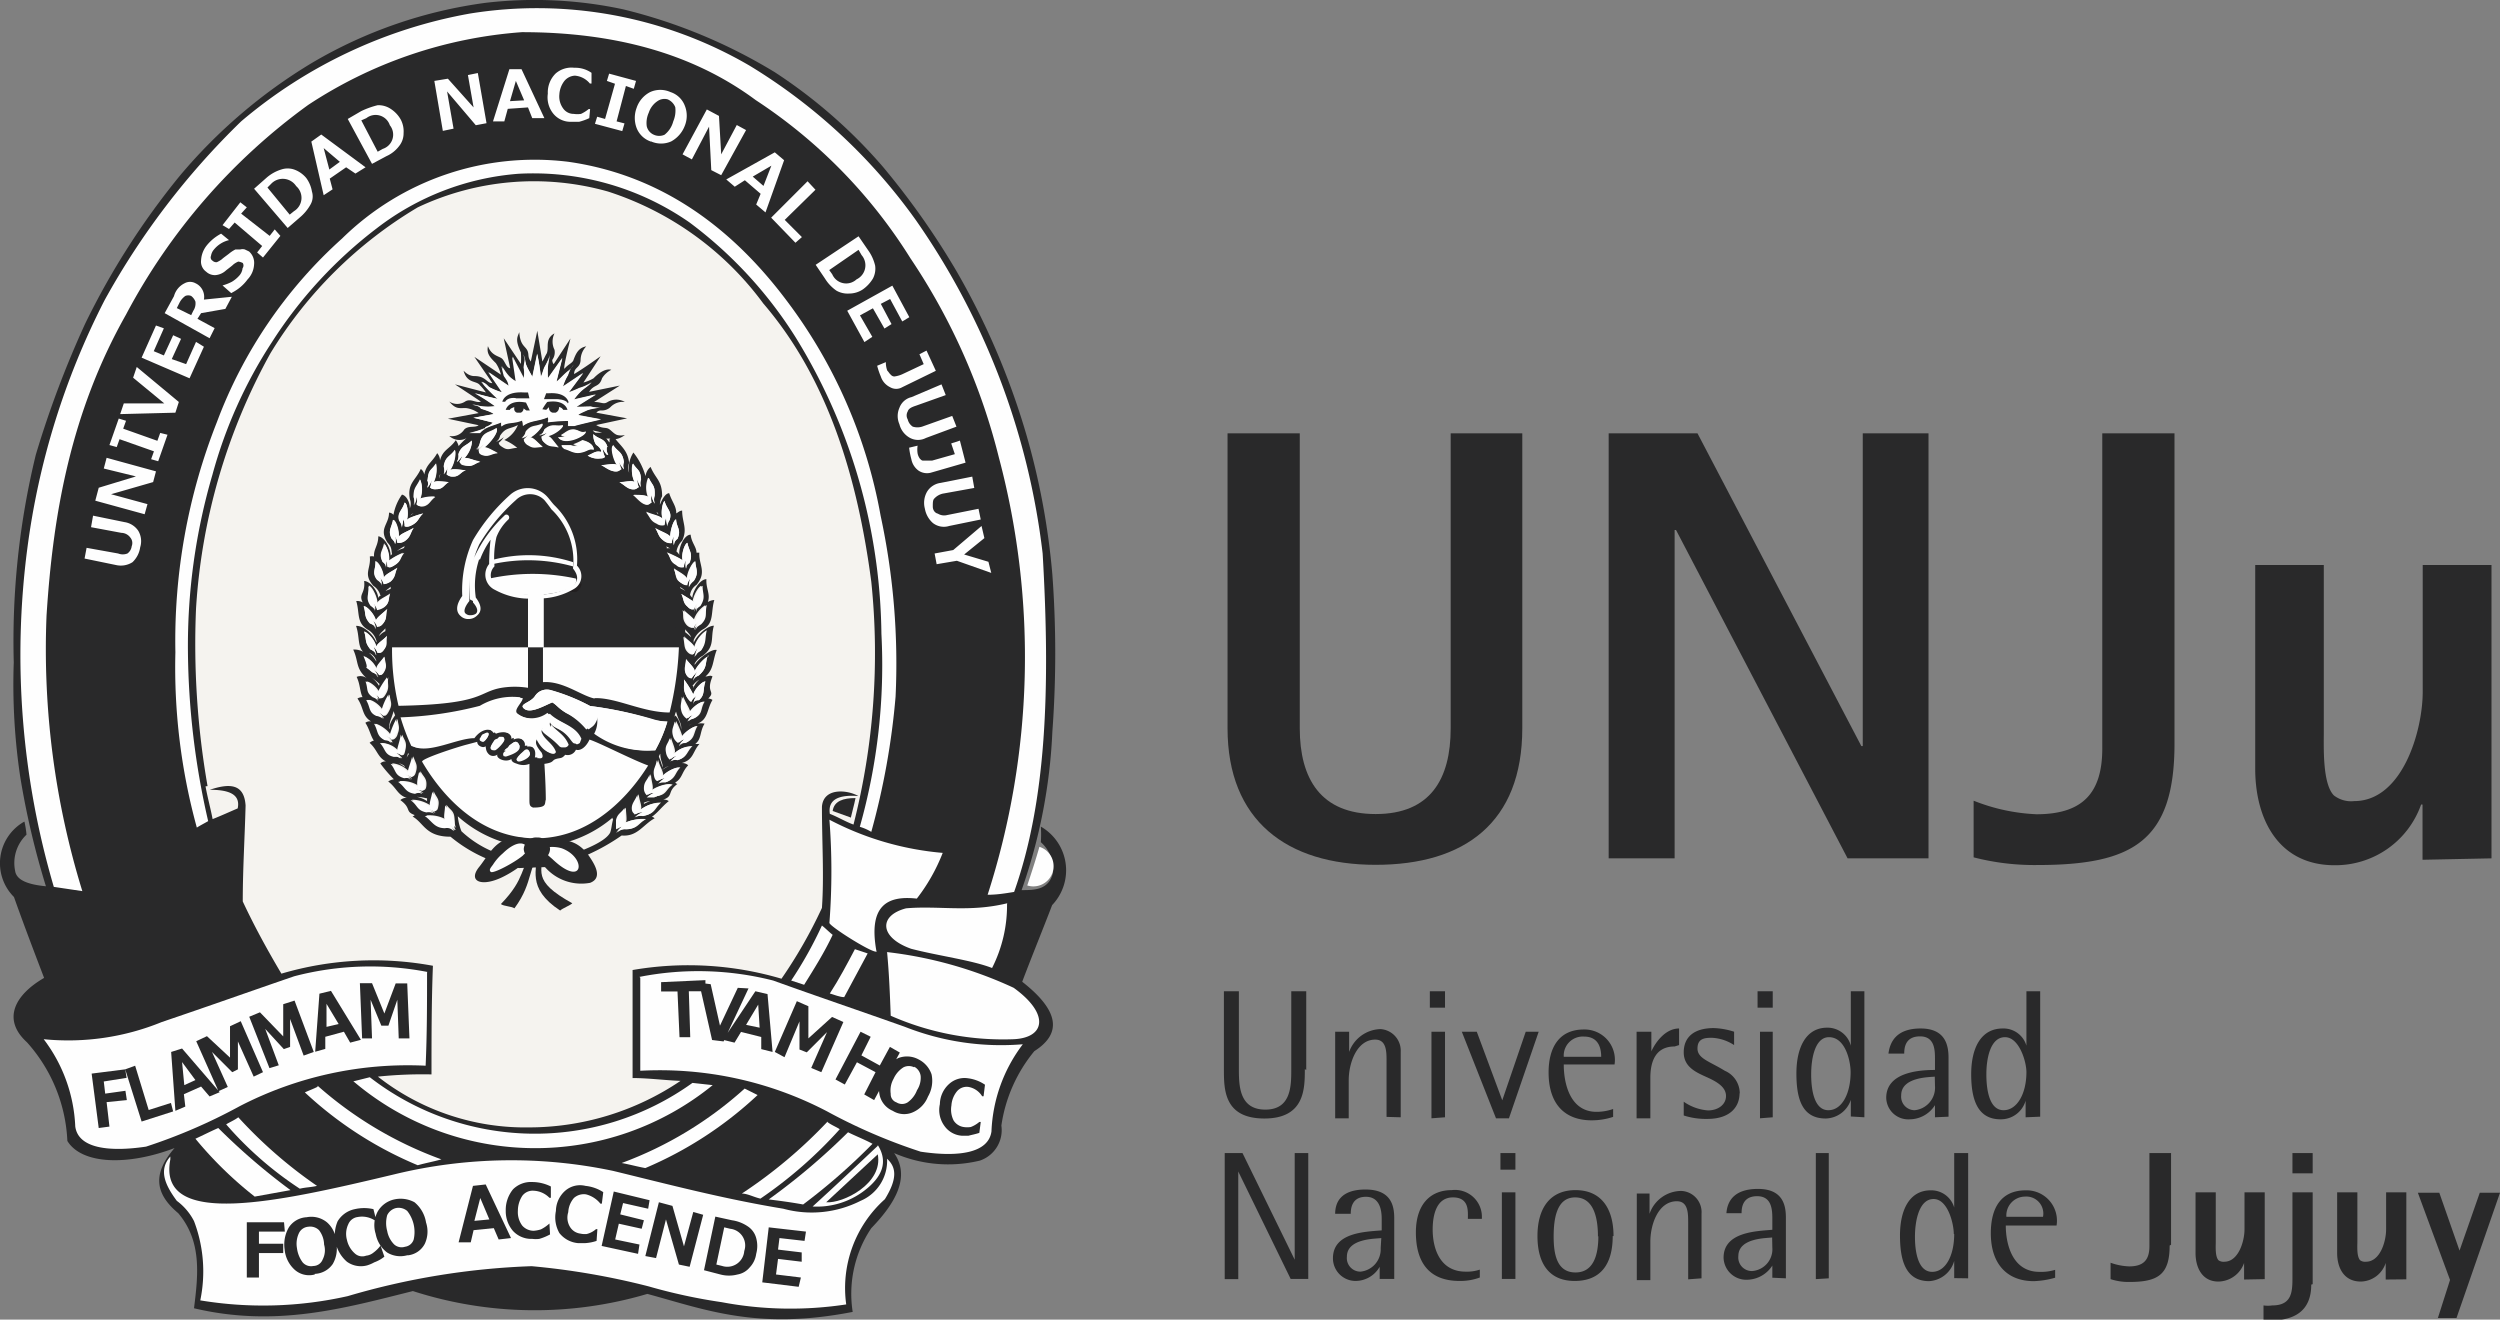 <svg xmlns="http://www.w3.org/2000/svg" viewBox="0 0 123.58 65.23"><rect x="0" y="0" width="123.58" height="65.23" fill="#808080" stroke="none"/><defs><style>.cls-1,.cls-5,.cls-8{fill:#29292a;}.cls-1,.cls-2,.cls-3{fill-rule:evenodd;}.cls-2{fill:#f5f3ef;}.cls-3,.cls-4{fill:#fefefe;}.cls-6{fill:#087d9f;}.cls-7{fill:#221f20;}.cls-8{stroke:#29292a;stroke-miterlimit:10;stroke-width:0.23px;}</style></defs><g id="Capa_2" data-name="Capa 2"><g id="Capa_1-2" data-name="Capa 1"><path class="cls-1" d="M1.21,40.62a5,5,0,0,1,.1.64,1.93,1.93,0,0,0-.56,1.8c.07.46.67.67,1.52.75A40,40,0,0,1,1,38.4a30.92,30.92,0,0,1-.32-5.66A38.92,38.92,0,0,1,1.77,22.48,49.62,49.62,0,0,1,4.21,16,37.53,37.53,0,0,1,8.88,8.7a26,26,0,0,1,6.54-5.59A22.81,22.81,0,0,1,24,.14,20.88,20.88,0,0,1,30.8.46a26.39,26.39,0,0,1,7.5,3.11,25.28,25.28,0,0,1,5.34,4.67,38.41,38.41,0,0,1,3.64,5.16,36.79,36.79,0,0,1,3.43,8,35.9,35.9,0,0,1,1.31,7,53.17,53.17,0,0,1,0,7.78A27.09,27.09,0,0,1,50.5,44c.63,0,1.34,0,1.55-.85a1.8,1.8,0,0,0-.6-1.52,5,5,0,0,0,0-.77,2.49,2.49,0,0,1,.56,3.88c-.49,1.28-1,2.52-1.48,3.79,1.8,1.41,2,2.54.6,3.43a7.45,7.45,0,0,0-1.63,3.68,1.59,1.59,0,0,1-1.06,1.73A6.67,6.67,0,0,1,44.2,57c.78,1.13.14,2.4-1.13,3.71a5.81,5.81,0,0,0-.92,4.14c-4.7.92-7.28-.11-10.15-.89a19.6,19.6,0,0,1-11.59-.14c-3.4.85-6.76,1.81-10.82.85.21-1.66.39-3.32-.78-4.7-1.2-1-1.24-2-.18-3.22-2.33.89-4.59.81-5.3-.35a7.81,7.81,0,0,0-2-4.88c-1.24-1.13-.6-2.34.85-3.18-.5-1.31-1-2.62-1.49-4a2.36,2.36,0,0,1,.5-3.72Z"/><path class="cls-2" d="M10.26,38.86a40.88,40.88,0,0,1-.57-8.77,29.75,29.75,0,0,1,3.68-12.63,21.19,21.19,0,0,1,7.28-7.21,13.43,13.43,0,0,1,9.41-.78A15.38,15.38,0,0,1,37.73,15c3.22,3.75,4.67,8.67,5.34,13.76a34.26,34.26,0,0,1-.88,12c-.39-.14-.78-.38-1.17-.53-.11-.74.49-.95,1.41-.88-.56-.32-1.73-.42-1.8.53,0,1.73.11,3.43,0,5a23.45,23.45,0,0,1-2,3.5,16.22,16.22,0,0,0-7.36-.43c0,1.77,0,3.57,0,5.34.77,0,1.59.11,2.37.14a13.41,13.41,0,0,1-7.5,2.3,11.8,11.8,0,0,1-7.46-2.51,21.36,21.36,0,0,1,2.65-.11c0-1.76,0-3.57.07-5.37a16.1,16.1,0,0,0-7.49.39c-.71-1.2-1.35-2.37-1.91-3.57,0-1.59.1-3.18.14-4.74-.07-1.1-.81-1.1-1.77-.78,1,0,1.52.25,1.38.92-.42.18-.81.36-1.24.53-.1-.53-.25-1.06-.35-1.62Z"/><path class="cls-3" d="M51.38,41.86c-.18.64-.39,1.27-.6,1.91a1,1,0,0,0,.6-1.91Z"/><path class="cls-3" d="M31.65,48.33c0,1.52,0,3.08,0,4.6a17.83,17.83,0,0,1,9.22,2,27.45,27.45,0,0,0,4.64,2c1.87.28,3.35.07,3.5-1a7.61,7.61,0,0,1,1.55-4.31,12.94,12.94,0,0,1-5.8-.85c-2.19-.78-4.38-1.52-6.54-2.3a15,15,0,0,0-6.61-.18Z"/><path class="cls-3" d="M42.26,46.92l.63.21c-.39.71-.77,1.45-1.16,2.16-.22,0-.46-.11-.71-.18.46-.71.85-1.45,1.24-2.19Z"/><path class="cls-3" d="M40.63,45.75a19.77,19.77,0,0,1-1.52,2.72l.64.21c.46-.74,1-1.59,1.41-2.47-.18-.14-.35-.32-.53-.46Z"/><path class="cls-3" d="M43.85,47.06c.1,1.06.14,2.08.18,3.15a13.75,13.75,0,0,0,6.08,1.16c1.55-.07,1.8-1.24,0-2.54a20.39,20.39,0,0,0-6.29-1.77Z"/><path class="cls-3" d="M49.79,44.65c-1.88.46-3.36.11-5,.25-1.38.36-1.31,1.45.25,2,1.34.35,3,.56,4,.95a6.84,6.84,0,0,0,.74-3.15Z"/><path class="cls-3" d="M43.32,47c-.39-2.19.49-2.75,2-2.58a9,9,0,0,0,1.28-2.26A14.72,14.72,0,0,1,41,40.52a33.26,33.26,0,0,1,0,5.09c-.07.14,2.3,1.63,2.34,1.41Z"/><path class="cls-3" d="M2.66,43.84l1.41.21A40.54,40.54,0,0,1,2.3,30.44c.32-5.06,1.21-10.08,3.93-14.89a30.22,30.22,0,0,1,9-10.36,22.06,22.06,0,0,1,10.57-3.6c4.46,0,8.38,1,11.56,3.36A25.47,25.47,0,0,1,45,12.76a31.07,31.07,0,0,1,4.38,9.87,38.35,38.35,0,0,1-.56,21.6c.46,0,.88-.07,1.31-.14,1.59-4.49,1.8-10,1.41-16.73A36.11,36.11,0,0,0,45.3,10.92a27.85,27.85,0,0,0-8.24-7.67A20.83,20.83,0,0,0,23.23.67,24,24,0,0,0,11.92,6a37.61,37.61,0,0,0-6.75,8.84A37.49,37.49,0,0,0,1.35,27.12,40.65,40.65,0,0,0,2.66,43.84Z"/><path class="cls-3" d="M21.11,48.05c0,1.55,0,3.07-.07,4.63a18.09,18.09,0,0,0-9.19,2,27.4,27.4,0,0,1-4.63,2c-1.88.28-3.36.07-3.5-1a7.65,7.65,0,0,0-1.56-4.31A12.23,12.23,0,0,0,8,50.52c2.19-.74,4.38-1.52,6.54-2.26a14.82,14.82,0,0,1,6.61-.21Z"/><path class="cls-1" d="M31.12,63.78a20.41,20.41,0,0,1-4.95.57,23,23,0,0,1-5-.71,18.91,18.91,0,0,1,4.88-.56,16.56,16.56,0,0,1,5,.7Z"/><path class="cls-3" d="M8.42,57.31c-.67,3.47,5.41,2.09,11.07.74a24.4,24.4,0,0,1,10.82-.17c2.75.67,5.44,1.38,8.41,1.87a5.34,5.34,0,0,0,3.82-.39,2.15,2.15,0,0,0,1.31-2.08c.42.39.56.92-.11,2a5.89,5.89,0,0,0-1.91,5.2,18.28,18.28,0,0,1-6.15-.11,27.24,27.24,0,0,1-3.61-.78,36.4,36.4,0,0,0-5.79-1,36.49,36.49,0,0,0-9.09,1.48,19,19,0,0,1-7.29.21,7,7,0,0,0-.31-3.92,2.88,2.88,0,0,0-.85-1c-.57-.77-.92-1.52-.32-2.19Z"/><path class="cls-3" d="M15.7,53.67a19,19,0,0,0,6.12,3.64c-.39.11-.78.18-1.17.29A18.73,18.73,0,0,1,15.07,54c.21-.1.42-.17.63-.28Z"/><path class="cls-3" d="M14.36,58.83l-1.77.32a19,19,0,0,1-2.93-2.86c.39-.18.74-.36,1.13-.53a32,32,0,0,0,3.57,3.07Z"/><path class="cls-3" d="M11.78,55.23a22.54,22.54,0,0,0,3.89,3.39c-.28.07-.57.07-.85.14a17.47,17.47,0,0,1-3.64-3.18c.17-.11.42-.21.6-.35Z"/><path class="cls-3" d="M36.81,53.81a18.75,18.75,0,0,1-6.08,3.68c.39.07.78.18,1.17.25a18.9,18.9,0,0,0,5.55-3.61l-.64-.32Z"/><path class="cls-3" d="M38,59.29c.56.07,1.1.14,1.7.25a30.32,30.32,0,0,0,3.43-3c-.39-.21-.85-.39-1.21-.57A32.72,32.72,0,0,1,38,59.29Z"/><path class="cls-3" d="M40.91,55.44A23.94,23.94,0,0,1,36.67,59c.28,0,.6.18.92.25a21.68,21.68,0,0,0,3.92-3.43c-.14-.1-.42-.21-.6-.35Z"/><path class="cls-3" d="M43.39,56.64c-1.06,1-2.12,2-3.22,3a3.86,3.86,0,0,0,2.55-.78c.88-.67,1.2-1.41.67-2.26Z"/><path class="cls-3" d="M17.44,53.46l.84-.21a13.33,13.33,0,0,0,15.95.28l1,.11a13.89,13.89,0,0,1-17.75-.18Z"/><path class="cls-1" d="M42.05,40.45c.07-.32.17-.64.24-1-.6,0-1.06.14-1.13.64l.89.32Z"/><path class="cls-3" d="M42.5,40.87a2.46,2.46,0,0,1,.57.25,36.51,36.51,0,0,0,1.2-6.68,34.73,34.73,0,0,0-.74-8.95A24.9,24.9,0,0,0,38.9,14.88C36,11,32.43,8.62,28.11,8a13.58,13.58,0,0,0-11.2,3.79,23,23,0,0,0-6.19,9.08A29.4,29.4,0,0,0,8.67,32.24a29.84,29.84,0,0,0,1.06,8.67c.17-.11.39-.22.56-.32a38.58,38.58,0,0,1-1-8.38,30.12,30.12,0,0,1,1.21-8.74,23,23,0,0,1,2.93-6.54,21.89,21.89,0,0,1,5.2-5.65,13.1,13.1,0,0,1,7-2.69A13.5,13.5,0,0,1,34.09,11a21,21,0,0,1,5.23,5.66,28.29,28.29,0,0,1,3.43,8.17,28.72,28.72,0,0,1,.82,6.5,29.39,29.39,0,0,1-1.07,9.55Z"/><path class="cls-1" d="M43.39,57.06l-2.55,2.37c.82.07,2.83-.92,2.55-2.37Z"/><path class="cls-4" d="M6.16,25.81a1,1,0,0,1,.67.42,1,1,0,0,1,.1.82,1.26,1.26,0,0,1-.38.74,1.07,1.07,0,0,1-.82.14l-1.55-.32.1-.53,1.56.28a.62.62,0,0,0,.46,0A.52.52,0,0,0,6.51,27a.42.42,0,0,0-.07-.43A.56.56,0,0,0,6,26.34L4.5,26.06l.1-.57ZM7.71,23.3l-.14.53-2.08.6,1.8.49-.14.5-2.44-.67.17-.64,1.84-.56-1.59-.39.14-.53Zm.57-1.81L7.82,22.8l-.35-.1.14-.39-1.7-.6-.14.39L5.41,22l.46-1.31.36.11-.14.39,1.69.6.14-.39ZM6.76,18.14l2.08,1.73-.17.53-2.73.07.18-.53,2,0L6.58,18.67Zm3.32-1L9.37,18.7,7,17.68l.71-1.59.39.14-.5,1.13.5.21.46-1,.39.18-.46,1L9.2,18l.49-1.1Zm1.38-2.47-.32.6-1.2.21-.18.28.85.46-.25.5L8.14,15.48l.46-.84A1,1,0,0,1,9.13,14a.56.56,0,0,1,.53,0,.74.74,0,0,1,.42.81Zm-2.72.56.71.35.1-.21a.66.66,0,0,0,.11-.46.63.63,0,0,0-.21-.28.37.37,0,0,0-.29,0,.93.93,0,0,0-.28.32Zm2.69-.74L11,14.11l0,0a2.32,2.32,0,0,0,.46-.18,1.56,1.56,0,0,0,.38-.32.64.64,0,0,0,.15-.35A.23.23,0,0,0,12,13a.7.7,0,0,0-.22-.07,1,1,0,0,0-.24.14c-.07.07-.18.15-.36.29a.88.88,0,0,1-.53.24.63.63,0,0,1-.46-.17.61.61,0,0,1-.25-.57,1.28,1.28,0,0,1,.29-.74,2.25,2.25,0,0,1,.7-.57l.39.32,0,0a1.37,1.37,0,0,0-.74.46.63.63,0,0,0-.15.32.19.19,0,0,0,.08.24.26.26,0,0,0,.21.07,1.31,1.31,0,0,0,.24-.14c.11-.1.22-.17.36-.28a1.65,1.65,0,0,1,.32-.21c.1,0,.17,0,.24,0a.43.43,0,0,1,.22,0l.21.1a.75.75,0,0,1,.25.64,1.15,1.15,0,0,1-.32.74,2.17,2.17,0,0,1-.74.64Zm2.43-2.83L13,12.73l-.29-.25.25-.32L11.6,11l-.28.32L11,11.13,11.88,10l.32.25-.28.31,1.41,1.1.25-.32Zm.36-.39L12.56,9.33l.6-.53a2,2,0,0,1,.74-.42,1,1,0,0,1,.64,0,1.38,1.38,0,0,1,.6.42,1.58,1.58,0,0,1,.28.67.8.8,0,0,1-.07.64,2.27,2.27,0,0,1-.53.64Zm-1-2,1.1,1.34.21-.17a.77.77,0,0,0,.11-1.24.79.79,0,0,0-1.24-.11Zm4.85-1-.5.31-.46-.31-.81.56.14.53L16,9.65,15.39,7l.49-.35ZM16.8,8,16,7.32l.28,1.06Zm1.59.1-1.2-2.22.67-.39a4.27,4.27,0,0,1,.81-.29,1.1,1.1,0,0,1,.64.18,1.51,1.51,0,0,1,.5.53,1.25,1.25,0,0,1,.14.67,1,1,0,0,1-.22.64,1.6,1.6,0,0,1-.63.5Zm-.53-2.15.81,1.55.25-.14a.74.74,0,0,0,.35-1.17.74.74,0,0,0-1.16-.35Zm6.19.14-.53.1L22.1,4.52l.32,1.84-.53.11L21.47,4l.67-.11,1.27,1.42-.28-1.6.49-.1Zm2.86-.25-.6,0-.21-.53-1,.07L24.93,6h-.56l.81-2.58.6,0Zm-1-.88L25.5,4l-.29,1Zm3.22.88a2.87,2.87,0,0,1-.5.18h-.38a1.1,1.1,0,0,1-.89-.39,1.28,1.28,0,0,1-.28-1,1.31,1.31,0,0,1,.39-1,1.19,1.19,0,0,1,.92-.28,1.4,1.4,0,0,1,.85.25v.53h-.08a1.07,1.07,0,0,0-.74-.39A.72.72,0,0,0,27.9,4a1.21,1.21,0,0,0-.25.67,1,1,0,0,0,.18.68.63.63,0,0,0,.53.28,1.23,1.23,0,0,0,.36,0,1.76,1.76,0,0,0,.38-.24h.07Zm1.63.64-1.35-.36.11-.35.39.11.49-1.74L30,4l.11-.36L31.44,4l-.11.39-.39-.14L30.48,6l.39.1ZM32.18,7a1.15,1.15,0,0,1-.71-.67,1.42,1.42,0,0,1,0-1,1.36,1.36,0,0,1,.67-.78,1.22,1.22,0,0,1,1,0,1.13,1.13,0,0,1,.71.67,1.33,1.33,0,0,1,0,1,1.48,1.48,0,0,1-.67.77,1.23,1.23,0,0,1-1,0ZM33,4.91A.6.6,0,0,0,32.5,5a1.09,1.09,0,0,0-.43.57,1.21,1.21,0,0,0-.1.67.6.6,0,0,0,.35.42.64.64,0,0,0,.53,0A1.23,1.23,0,0,0,33.28,6a1.35,1.35,0,0,0,.1-.7A.69.69,0,0,0,33,4.91Zm2.65,3.75-.49-.25-.11-2.15L34.2,7.88l-.46-.25,1.2-2.22.6.32.11,1.9.77-1.45.46.25Zm2.19,1.84-.46-.39.22-.53-.78-.67-.5.32-.42-.36L38.3,7.53l.46.39Zm-.1-1.31.39-1-.92.54ZM39.32,12l-1.2-1.24,1.8-1.8.39.42-1.52,1.49.85.85Zm1,1.09,2.12-1.41.46.67a2.16,2.16,0,0,1,.36.78,1.06,1.06,0,0,1-.11.64,1.81,1.81,0,0,1-.49.53,1.21,1.21,0,0,1-.68.21,1.12,1.12,0,0,1-.63-.14,2,2,0,0,1-.57-.6Zm2.12-.74-1.45,1,.15.21a.75.75,0,0,0,1.2.25.77.77,0,0,0,.25-1.2Zm.29,4.56-.85-1.55,2.23-1.24.84,1.56-.35.21L44,14.78l-.46.24.53,1-.35.22-.57-1-.64.35.61,1.06Zm1.87,2.23a.59.59,0,0,1-.6,0,.89.89,0,0,1-.46-.53,3.68,3.68,0,0,1-.18-.53l.43-.18v0a1.14,1.14,0,0,0,.07.42c.07.07.1.14.18.21a.23.23,0,0,0,.17.08,1.39,1.39,0,0,0,.39-.11l1.06-.5-.21-.49.35-.18.46,1Zm1.17,2.51a.84.84,0,0,1-.78,0,1.06,1.06,0,0,1-.53-.68,1,1,0,0,1,0-.81.84.84,0,0,1,.6-.53L46.54,19l.21.53-1.49.53c-.21.07-.35.14-.39.28a.39.39,0,0,0,0,.39.59.59,0,0,0,.25.36.77.77,0,0,0,.46,0l1.49-.53.21.53ZM46,23.37a.75.75,0,0,1-.6-.11.9.9,0,0,1-.35-.56,3.82,3.82,0,0,1-.11-.57l.42-.1,0,0a1.22,1.22,0,0,0,0,.39.66.66,0,0,0,.11.25c.07.07.1.1.17.1s.21,0,.43,0l1.13-.32-.18-.53.43-.14.28,1.09ZM46.92,26a.88.88,0,0,1-.81-.15,1.22,1.22,0,0,1-.39-.7,1.11,1.11,0,0,1,.11-.85.93.93,0,0,1,.67-.43l1.56-.31.1.56-1.55.28a.81.81,0,0,0-.43.25c-.07.07-.07.21-.07.39s.11.32.25.35a.59.59,0,0,0,.46.07l1.55-.31.11.53ZM49,28.32l-1.7-.6-1,.17-.1-.53.92-.17L48.52,26l.14.6-1,.81,1.2.36Z"/><path class="cls-5" d="M6.26,53.28l-1.13.18.07.6,1-.14.07.46-1,.1.14,1.21-.53.07-.35-2.69,1.66-.21Zm2.3,1.66L7,55.44l-.81-2.58.49-.18.67,2.19,1.1-.35Zm2.3-.95-.5.21-.42-.49-.85.38.07.61-.49.21L8.46,52,9,51.83Zm-1.2-.6L9,52.5l.11,1.14ZM13,53l-.46.22-.78-1.74,0,1.38-.28.14-1-1,.78,1.73-.46.21-1.1-2.47.53-.25,1.14,1.06,0-1.55.53-.25Zm2.51-1-.5.18-.67-1.81,0,1.38-.31.11-.92-1,.67,1.8-.46.14-1-2.54.53-.22L14,51.23l0-1.59.56-.18Zm2.33-.6-.53.14L17,51l-.92.25,0,.6-.5.14.21-2.87.57-.14Zm-1.1-.78-.6-1,0,1.14Zm3.5.71h-.53l-.07-1.91L19.2,50.7l-.35,0-.53-1.28.07,1.91-.49,0-.11-2.73.6,0L19,50.1l.56-1.49.57,0Z"/><path class="cls-5" d="M34.87,49l-.82,0,.07,2.27-.53,0-.1-2.26-.81,0,0-.46,2.19-.1ZM37,48.86l-1.23,2.62-.57-.07-.64-2.83.57.07.46,2.05.88-1.87ZM38.19,52l-.56-.14,0-.6-1-.25-.32.53-.57-.14L37.34,49l.6.14Zm-.64-1.2-.07-1.14-.6,1ZM40.6,53l-.5-.21.78-1.77-1,1-.36-.14V50.49l-.74,1.77L38.3,52l1.09-2.51.57.25v1.59l1.17-1.06.56.25Zm2.61,1.38-.49-.28.56-1.1-.92-.49-.6,1.1-.46-.25L42.54,51l.5.25-.46.92.91.5.5-.92.49.28Zm.92.53a1.11,1.11,0,0,1-.64-.74,1.36,1.36,0,0,1,.18-1.06,1.56,1.56,0,0,1,.74-.81,1.2,1.2,0,0,1,1,.07,1.29,1.29,0,0,1,.64.74,1.55,1.55,0,0,1-.18,1.1,1.4,1.4,0,0,1-.74.77,1.06,1.06,0,0,1-1-.07Zm1.06-2.15a.59.59,0,0,0-.53,0,1.29,1.29,0,0,0-.49.57,1.17,1.17,0,0,0-.14.74.42.42,0,0,0,.28.42.52.52,0,0,0,.56,0,1.3,1.3,0,0,0,.46-.6,1.12,1.12,0,0,0,.18-.7.6.6,0,0,0-.32-.46ZM48.41,56c-.21.07-.39.1-.53.14h-.35a1.15,1.15,0,0,1-.85-.49,1.33,1.33,0,0,1-.22-1.07,1.37,1.37,0,0,1,.46-1,1.13,1.13,0,0,1,.92-.28,1.92,1.92,0,0,1,.85.32l-.07.57h-.07a1,1,0,0,0-.67-.46.63.63,0,0,0-.57.21,1.23,1.23,0,0,0-.28.71,1.2,1.2,0,0,0,.11.74.71.71,0,0,0,.49.32,1.11,1.11,0,0,0,.36,0,1.44,1.44,0,0,0,.42-.25h.07Z"/><path class="cls-5" d="M14.08,60.88H12.8v.6H14v.46H12.8l0,1.21h-.6V60.42h1.84ZM15.56,63a1.07,1.07,0,0,1-1-.24,1.53,1.53,0,0,1-.49-1,1.68,1.68,0,0,1,.21-1.09,1.12,1.12,0,0,1,.88-.5,1.22,1.22,0,0,1,1,.25,1.35,1.35,0,0,1,.46,1,1.52,1.52,0,0,1-.17,1.06,1.13,1.13,0,0,1-.89.49Zm-.32-2.36a.56.56,0,0,0-.46.31,1.23,1.23,0,0,0-.1.75,1.48,1.48,0,0,0,.28.7.55.55,0,0,0,.53.18.5.5,0,0,0,.46-.32,1,1,0,0,0,.07-.74,1.2,1.2,0,0,0-.25-.71.62.62,0,0,0-.53-.17ZM19,62.12a1.74,1.74,0,0,1-.5.28,1.76,1.76,0,0,1-.35.15,1.18,1.18,0,0,1-1-.18,1.74,1.74,0,0,1-.46-2,1.29,1.29,0,0,1,.85-.6,2.07,2.07,0,0,1,.92,0l.14.56h-.07a1.16,1.16,0,0,0-.85-.17.58.58,0,0,0-.46.35,1.11,1.11,0,0,0-.07.78,1.24,1.24,0,0,0,.39.67.54.54,0,0,0,.56.11.68.68,0,0,0,.36-.15,1.62,1.62,0,0,0,.35-.35l0,0Zm1.13-.07a1.25,1.25,0,0,1-1-.14,1.51,1.51,0,0,1-.56-.92,1.43,1.43,0,0,1,.1-1.1,1.26,1.26,0,0,1,.82-.6,1.44,1.44,0,0,1,1,.14,1.63,1.63,0,0,1,.57,1A1.43,1.43,0,0,1,21,61.48a1.07,1.07,0,0,1-.81.57Zm-.57-2.33a.65.65,0,0,0-.42.35,1.46,1.46,0,0,0,0,.78,1.26,1.26,0,0,0,.35.67.55.55,0,0,0,.53.11.52.52,0,0,0,.43-.36,1.68,1.68,0,0,0-.32-1.41.66.66,0,0,0-.57-.14Zm5.7,1.48-.61.07-.24-.56-1,.1-.14.6-.6,0,.71-2.79.63-.07Zm-1.07-.92-.45-1.06-.29,1.13Zm3,.74a2.61,2.61,0,0,1-.53.22,1.34,1.34,0,0,1-.35,0,1.23,1.23,0,0,1-.95-.39,1.5,1.5,0,0,1-.36-1,1.61,1.61,0,0,1,.36-1.06,1.25,1.25,0,0,1,.95-.36,2.07,2.07,0,0,1,.92.22v.56h-.07a1.16,1.16,0,0,0-.78-.35.64.64,0,0,0-.56.25,1.35,1.35,0,0,0-.22.74,1.11,1.11,0,0,0,.22.74.76.76,0,0,0,.56.25,1.53,1.53,0,0,0,.36-.07,1.87,1.87,0,0,0,.42-.29h0Zm2.3.32a2.16,2.16,0,0,1-.56.11h-.36a1.32,1.32,0,0,1-.92-.5,1.57,1.57,0,0,1-.17-1.09,1.36,1.36,0,0,1,.46-1,1.12,1.12,0,0,1,1-.24,2,2,0,0,1,.88.31l-.07.57h-.07a1.33,1.33,0,0,0-.71-.46.73.73,0,0,0-.6.18,1.16,1.16,0,0,0-.28.7.88.88,0,0,0,.1.75.7.7,0,0,0,.5.31A1,1,0,0,0,29,61a1.08,1.08,0,0,0,.46-.24h.07Zm2.05.64-1.8-.39.6-2.69,1.77.43-.07.42-1.24-.28-.14.56,1.17.29-.11.42-1.13-.25-.18.78,1.2.25Zm2.55.64-.53-.11-.64-2.23-.49,1.91-.53-.1.67-2.66.67.18.57,2,.46-1.7.49.14Zm.71.17.56-2.65.82.18a1.85,1.85,0,0,1,.81.32,1,1,0,0,1,.39.56,1.46,1.46,0,0,1,0,.78,1.2,1.2,0,0,1-.32.67,1,1,0,0,1-.6.35,1.66,1.66,0,0,1-.85,0Zm1-2.12-.39,1.84.29.07a.84.84,0,0,0,1.09-.74.83.83,0,0,0-.7-1.1Zm3.68,2.94-1.8-.22L38,60.67l1.84.21-.07.46-1.24-.14-.07.57,1.17.14,0,.46-1.17-.14-.1.77,1.23.15Z"/><path class="cls-4" d="M26.45,41.58c-4,0-7.18-4.42-7.18-9.65H33.63c0,5.23-3.11,9.65-7.18,9.65Z"/><path class="cls-6" d="M28,19.9h.11s-.07-.53-1-.46H27s-.11.29-.11.29l.64,0s.42,0,.56.21Z"/><path class="cls-6" d="M27,20.26s.14-.14.14-.14h0a.11.11,0,0,0,0,.07.23.23,0,0,0,.18.21h.14a.27.27,0,0,0,.17-.21.11.11,0,0,0,0-.07.28.28,0,0,1,.21.14l.21,0s-.1-.53-1-.39a2.81,2.81,0,0,0-.24.36Z"/><path class="cls-6" d="M25,20.26l.21,0c0-.07.14-.1.21-.14v.07a.19.19,0,0,0,.14.21s.14,0,.18,0a.22.22,0,0,0,.14-.21v0h0s.1.1.14.1.21,0,.17,0L26,19.9c-.88-.17-1,.36-1,.36Z"/><path class="cls-6" d="M25.5,19.69l.67,0-.07-.29h-.18c-1-.07-1.09.46-1.09.46l.14,0c.1-.25.53-.18.53-.18Z"/><path class="cls-7" d="M27.44,26.62a0,0,0,0,1,0,0s0,0,0,0Z"/><path class="cls-5" d="M27.27,42.85a10.06,10.06,0,0,0,3.46-1.55c.78.07,1.06-.54,1.63-.85,0,0-.07-.07-.14-.07.31-.22.49-.5.84-.78a.41.41,0,0,0-.28-.07c.53-.18.18-.39.71-.78,0,0-.07,0-.11-.07.36-.21.32-.53.64-.85a.44.44,0,0,0-.32-.11c.6-.17.53-.56.88-.95a.69.69,0,0,1-.21,0c.32-.24.21-.6.46-1a1.13,1.13,0,0,0-.35,0c.53-.21.46-.71.74-1.17a.4.4,0,0,0-.21-.07c.39-.39-.14-.25.21-1.09-.11-.08-.21,0-.35,0,.42-.35.35-.78.56-1.31-.24-.07-.88.39-1.09.74v-.07a1,1,0,0,1,.39-.38c.63-.46.38-.89.56-1.49-.32,0-.85.46-1,.85,0-.07,0-.11,0-.14a1.11,1.11,0,0,1,.46-.53c.56-.29.38-.85.56-1.45a.68.68,0,0,0-.32.1c.14-.39-.1-.67-.07-1.13-.32,0-.67.57-.7.92a1.34,1.34,0,0,1-.11-.14.72.72,0,0,1,.32-.5c.53-.63.1-1,.14-1.59,0,0-.11,0-.14,0,0-.28-.25-.5-.29-.89-.31,0-.6.61-.56,1a.7.7,0,0,0-.14-.17.94.94,0,0,1,.28-.53c.28-.6,0-.89,0-1.49-.11,0-.18.07-.29.14,0-.38-.21-.56-.35-1-.18,0-.35.29-.46.57a.91.91,0,0,1,.11-.42c0-.78-.32-.85-.57-1.45a.7.7,0,0,0-.25.46,3.26,3.26,0,0,0-.6-1.17,1.43,1.43,0,0,0-.21,1,.71.71,0,0,1,0-.49c-.07-.6-.39-.81-.67-1.17a1,1,0,0,0,.46-.21.74.74,0,0,1-.39,0c-.18-.07-.29-.24-.43-.31s-.31,0-.6-.18L31,20.68l-1.52-.28a.29.29,0,0,1,.25-.11.61.61,0,0,0,.45-.17.85.85,0,0,1,.71-.25.84.84,0,0,0-.85,0c-.21.14-.31,0-.67,0l1.27-.81-1.52.31c.25-.39.5-.21.64-.67a1.12,1.12,0,0,1,.46-.42c-.25-.07-.57.1-.88.42a2,2,0,0,1-.5.21s.85-1.3.85-1.3-.88.63-1.31.88l0,0c0-.35.28-.28.32-.67a1,1,0,0,1,.28-.7c-.36.07-.5.31-.64.7-.07.14-.28.21-.42.39s.28-1.48.28-1.48L27.37,18a.31.31,0,0,1-.07-.21.63.63,0,0,0,.11-.5.91.91,0,0,1,0-.81c-.5.28-.25.71-.39,1-.07.11-.14.29-.21.39l-.25-1.52-.32,1.52c-.18-.24-.07-.35-.18-.56s-.35-.25-.39-.89c-.1.25-.21.39.08,1a5.22,5.22,0,0,1,0,.57l-.85-1.27.32,1.48c-.18,0-.25-.32-.39-.46s-.53-.14-.71-.63c-.07.35.07.53.39.84a1.71,1.71,0,0,1,.25.57l-1.31-.88.89,1.3c-.29,0-.32-.35-.89-.35-.35,0-.56-.32-.53-.25.18.64.64.46.81.71a2.24,2.24,0,0,1,.29.35L22.49,19l1.28.85c-.22.1-.5-.18-.78,0a.71.71,0,0,1-.78,0c.32.39.49.32.81.32a1.37,1.37,0,0,1,.64.25l-1.52.28,1.52.32c-.18.14-.5,0-.71.21a.72.72,0,0,1-.74.32.73.73,0,0,0,.85.11,3.59,3.59,0,0,0-.39.39.78.78,0,0,0-.14-.29c-.29.43-.64.46-.78,1a.56.56,0,0,0-.14-.36c-.25.46-.53.53-.64,1.06a.42.42,0,0,0-.17-.28c-.25.57-.68.71-.54,1.49a.64.64,0,0,1,0,.46c0-.32-.18-.64-.39-.68a2.48,2.48,0,0,0-.42,1,.31.31,0,0,0-.22-.11c0,.6-.53.78-.07,1.49.22.21.18.39.22.56,0,0,0,0-.07.07,0-.35-.29-.91-.61-.95,0,.46-.24.64-.21,1a.39.39,0,0,0-.21,0c.07.61-.35.85.18,1.45a.83.83,0,0,1,.35.5c-.07,0-.11.07-.11.14,0-.39-.42-.88-.7-.88.07.63-.29.63-.07,1.06a.55.55,0,0,0-.32-.07c.18.6,0,1.06.56,1.41a.91.91,0,0,1,.43.53.13.13,0,0,1,0,.11c-.1-.36-.63-.85-1-.82.18.5.07,1,.35,1.28a.88.88,0,0,0-.49-.11c.28.6.1.92.67,1.42a.49.49,0,0,0-.5-.07c.18.38.15.7.29,1a.46.46,0,0,0-.25.07c.32.46.21.84.67,1.13a.37.37,0,0,0-.28.07c.21.32.25.63.42.88a.47.47,0,0,0-.21.11c.39.35.39.71.81.92a.34.34,0,0,0-.28.1,6.76,6.76,0,0,0,.67.78.71.71,0,0,0-.28.11c.42.32.46.67.92.81a.44.44,0,0,0-.32.11c.57.42.21.56.71.74,0,0-.07.07-.11.07.57.32.64,1,1.88,1h0a7.12,7.12,0,0,0,3.39,1.55Zm7.6-9.16h0c-.14.39,0,.64-.32.92-.25,0-.25.11-.28.18a1.21,1.21,0,0,1,.14-.39c-.07.07-.18.14-.21.25a.43.43,0,0,1-.29-.28c-.17-.32-.07-.46-.1-.78a4.33,4.33,0,0,1,.46.74c.07-.28.46-.67.6-.64Zm-.64.22h0a1,1,0,0,1,.35-.32,1,1,0,0,0-.31.42s0-.07,0-.1ZM35,32.39h0c-.17.38,0,.6-.46,1-.24.11-.21.14-.28.25a1.42,1.42,0,0,1,.21-.43,1.43,1.43,0,0,0-.28.32.4.4,0,0,1-.28-.21c-.14-.28,0-.46,0-.74.14.21.43.42.43.6.1-.29.56-.74.7-.74Zm-.7-.36h0a1.46,1.46,0,0,1,.6-.85c-.14.43,0,.6-.28,1-.25.14-.22.22-.29.29a2.16,2.16,0,0,1,.14-.43,1,1,0,0,0-.21.32c-.07,0-.18,0-.32-.18s-.1-.42-.17-.7c.21.21.49.38.53.56Zm-.43-.92h0c.14.18.25.25.29.39a2.49,2.49,0,0,0-.29-.25v-.14Zm1-1.2h0c-.11.42.07.6-.28.95-.25.15-.22.18-.29.29a2.39,2.39,0,0,1,.14-.43c-.07.11-.17.18-.21.32a.45.45,0,0,1-.32-.18c-.21-.28-.1-.42-.17-.7.21.21.49.39.53.56a1.36,1.36,0,0,1,.6-.81Zm-.64-.11h0c0-.28.28-.81.43-.84,0,.42.17.56-.11,1-.21.14-.18.17-.21.28a1,1,0,0,1,.07-.43.81.81,0,0,0-.18.32A.36.36,0,0,1,34,30c-.25-.21-.18-.35-.32-.64a4.17,4.17,0,0,1,.67.46Zm-.88,5.63h0a.59.59,0,0,1,.07-.25v0c.14.53.28.53.25.89,0,0,0,0,0,0a1.16,1.16,0,0,0-.28-.7Zm-.6,2.51h0a3.31,3.31,0,0,0-.18-.53.34.34,0,0,1,.07-.15c0,.36.14.46.11.68Zm.49-.15h0a2,2,0,0,0-.53.29l0,0a.91.91,0,0,1,.49-.25Zm-1-.7h0a4.38,4.38,0,0,1-2.87-.82,1.31,1.31,0,0,0,.14-.84c-.07-.18-.07,0-.1.1a1.06,1.06,0,0,1-.43.53A3.33,3.33,0,0,0,28,35.25c-.42-.25-.46-.39-.7-.53-.43.18-1.07.56-1.38.32s.31-.29.53-.64a.72.72,0,0,1,.81-.28,9.44,9.44,0,0,1,1.91.78,20,20,0,0,1,3.18.67,2.39,2.39,0,0,0,.64.1,7.07,7.07,0,0,1-.6,1.42Zm-5.13-1.28h0c.35.39.67.5.88,1a.21.21,0,0,1-.35.07c-.53-.57-1-.67-.81-.92-.11,0-.18.11-.18.21.11.39.57.57.71.92-.07.29-.64,0-.89-.67v0c-.1.17-.21.28.18.7.07.18.14.36-.14.32,0,0-.14,0-.07,0h.07s0,0-.07,0c.14-.71-.53-.57-.5-.57.07-.25-.28-.53-.67-.35.07-.22-.35-.5-.88-.29-.11-.21-.57-.39-1.06.18-.85.07-2.2.81-3,.46a10.41,10.41,0,0,1-.53-1.41,18,18,0,0,0,3.92-.57,3.15,3.15,0,0,1,2-.42c0,.21-.5.6-.25.77a1.32,1.32,0,0,0,1.59,0c.49.49,1.27.56,1.56,1.24l-.08.21c-.17.1-.17.1-.38-.18-.46-.6-.89-.46-1-.88-.18,0-.07.24-.07.31ZM25,37.09h0c-.17.07.07-.11.11-.14l.1-.11c.15-.11.32-.32.46,0s-.49.5-.6.54-.1,0-.17,0a.14.14,0,0,1,.1-.21Zm-.53,0h0c-.1,0-.17,0-.21-.07s.11-.28.18-.39a.22.22,0,0,1,.14-.07l.1-.1c.22,0,.22,0,.25.1s-.35.5-.46.53Zm1.42.07h0s.21-.24.31.11c0,.14-.21.28-.42.35s-.42,0,.11-.46Zm-2-.49h0c-.11,0-.25-.11-.14-.14l.07-.18c.17-.07.24-.14.31-.07s-.17.39-.24.39Zm-3.68.6h0l-.11.18a1.87,1.87,0,0,0,.07-.22,0,0,0,0,0,0,0Zm-.18.67h0a1.1,1.1,0,0,0-.32-.21.66.66,0,0,1,.29.14s0,0,0,.07ZM19.24,36h0s0,0,0,0c0-.32.07-.36.22-.85a1.72,1.72,0,0,0,.07.21c-.14.21-.32.46-.25.67Zm.07-6.89h0l-.25.1c.07-.07.14-.1.25-.21v.11ZM19.38,32H26.1v2a4.09,4.09,0,0,0-1.31,0c-1.2.21-.81.81-5.09.89A12,12,0,0,1,19.38,32Zm4.14-9.79h0c.07-.07.14-.07.21-.36.14-.53.46-.46.81-.7.14.17-.32.74-.6.95.18,0,.43.18.67.28-.28,0-.42.18-.7.11s-.22-.18-.25-.25.14-.17.25-.32a1.58,1.58,0,0,1-.39.29Zm5.16-.18h0a1.27,1.27,0,0,1-.35-.07,3.4,3.4,0,0,0,.46-.21c.28.07.53.21.56.46-.25-.07-.28.07-.63.14s-.54-.11-.82-.18c-.1-.07-.14-.14-.14-.17h.46v0a.66.66,0,0,0,.46,0Zm-1.1-.42h0a1,1,0,0,0,.46-.11.42.42,0,0,1-.31,0c.21-.11.35-.28.6-.28s.39.21.63.1c0,.22-1.09.71-1.38.29Zm-.53-.07h0c.18,0,.36.35.57.56-.28-.1-.43,0-.67-.21a.36.36,0,0,1-.18-.32.67.67,0,0,0,.28-.21,1.27,1.27,0,0,1-.39.14c.08-.07.15,0,.25-.28.36-.32.53-.14.92-.21,0,.14-.46.45-.78.53Zm-.85.07h0c.18,0,.39.28.61.46-.29,0-.43.07-.68-.07a.41.41,0,0,1-.24-.29.94.94,0,0,0,.24-.28.64.64,0,0,1-.35.21.47.47,0,0,0,.21-.32c.29-.35.43-.21.82-.39,0,.15-.36.57-.61.68Zm-.63.53h0c-.28,0-.43.14-.67,0s-.22-.18-.25-.25a1,1,0,0,0,.25-.28,1.7,1.7,0,0,1-.39.24.47.47,0,0,0,.21-.31c.28-.43.49-.32.88-.53a1.48,1.48,0,0,1-.67.74,2.39,2.39,0,0,1,.64.39Zm4.88,1.41h.1s0,0-.07,0,0,0,0,0ZM32.92,27h0l.21.11a.33.33,0,0,0-.17,0s0,0,0-.07Zm-3.53,7.53h0c-.67-.14-1.56-.88-2.55-.81V32h6.72a16.16,16.16,0,0,1-.46,3.22c-1.34,0-2.62-.74-3.71-.71ZM33.59,29h0a1.82,1.82,0,0,1,.29.21l-.25-.14a.11.11,0,0,1,0-.07Zm.78-1.31h0c0,.42.21.56-.07,1-.21.14-.18.21-.25.29a1.36,1.36,0,0,1,.07-.39.78.78,0,0,0-.17.31c-.07,0-.14,0-.36-.14s-.17-.39-.28-.67c.25.18.57.32.64.5,0-.29.28-.82.42-.85Zm-.63,0h0c-.07-.28.1-.81.24-.85.07.39.29.53.11.92-.21.18-.14.25-.18.32a1,1,0,0,1,0-.42.64.64,0,0,0-.1.35.38.38,0,0,1-.39-.11c-.32-.17-.25-.35-.46-.6a4.33,4.33,0,0,1,.78.39Zm-.32-2.05h0c0,.43.28.53.07,1-.21.14-.14.21-.18.31a1,1,0,0,1,0-.42.57.57,0,0,0-.1.32.52.52,0,0,1-.39-.11c-.29-.21-.25-.35-.43-.63.29.17.64.28.74.42,0-.28.15-.81.29-.85Zm-.57-.88h0c.11.42.39.53.25.95-.14.18-.11.21-.11.32a2,2,0,0,1-.07-.42.68.68,0,0,0-.07.35.45.45,0,0,1-.39-.07c-.32-.14-.32-.32-.53-.57.29.14.67.18.82.32-.11-.28,0-.81.1-.88Zm-.32.67h0a.35.35,0,0,0-.21-.18l.21.11v.07Zm-.46-1.8h0c.18.39.32.35.29.88-.07.25,0,.28,0,.39a2.3,2.3,0,0,1-.18-.43,1.14,1.14,0,0,0,0,.39c-.08,0-.11.15-.32.07s-.36-.28-.57-.46c.28,0,.6,0,.74.11a1.27,1.27,0,0,1,0-.95Zm-.7.21h0a1.5,1.5,0,0,1-.11-.92c.25.35.39.28.43.78a.55.55,0,0,0,0,.39,1.07,1.07,0,0,1-.18-.39.72.72,0,0,0,.07.39c-.07,0-.11.14-.35.1s-.36-.21-.61-.35c.29,0,.61-.11.75,0ZM30.31,22h0c.21.35.46.31.53.84-.07.25,0,.25,0,.36-.07-.11-.14-.21-.22-.36a1.65,1.65,0,0,0,.11.36c-.07,0-.11.14-.35.1s-.39-.17-.64-.31c.28,0,.64-.11.78,0-.18-.25-.32-.85-.21-.95Zm-.18-.29h0s0,.07,0,.14-.1-.14-.17-.17l.21,0ZM30,22.1h0a.51.51,0,0,0,.07.38H30a1.41,1.41,0,0,1-.21-.31,1,1,0,0,0,.11.39c0,.07-.07.1-.21.1a.93.93,0,0,1-.64-.14c.28-.11.39-.25.67-.18a.11.11,0,0,1,0-.07h0a.51.51,0,0,0-.25-.28.89.89,0,0,1-.14-.53c.28.28.56.18.7.64Zm-.24-.71h-.32a.42.42,0,0,1-.14-.11,3.13,3.13,0,0,1,.46.11ZM24,21.11h0a.75.75,0,0,0,.35-.22l-.92-.24,1-.18s0-.07-.57-.25c-.11,0,0-.14-.49-.21.17,0,.1,0,.42.07a2.51,2.51,0,0,0,.71,0,9.8,9.8,0,0,0-1-.64s.64.18,1.13.28a8.47,8.47,0,0,1-.63-.63c-.07-.08-.11-.15-.18-.22.28.11.28.22.42.29a3.59,3.59,0,0,0,.61.24l-.68-1,1,.68c0-.25-.24-.46-.24-.54-.11-.42-.07-.38-.18-.53.28.39.35.61.78.85l-.18-1.23.57,1.09a1.49,1.49,0,0,0,0-.56c.07-.57.07-.22,0-.64,0,.25,0,.21.07.46s.21.42.32.64l.24-1.14a11.24,11.24,0,0,1,.18,1.14c.11-.22.11-.36.21-.53a2.88,2.88,0,0,0,.25-.57,3.58,3.58,0,0,0-.11.57c0,.24,0,.56,0,.6l.71-1-.29,1.16c.07,0,.39-.39.64-.56a2.62,2.62,0,0,0,.21-.29,1.61,1.61,0,0,0-.28.53,2.25,2.25,0,0,0-.25.57l1-.67-.71.95s.07,0,.53-.21a2,2,0,0,0,.6-.28c-.32.32-.46.28-.88.85l1.09-.25s-.92.57-.95.6.42,0,.71,0a.86.86,0,0,0,.53,0c-.32.1-.39.07-.71.17-.14.07-.43.18-.46.25l1.13.21s-1.1.25-1.31.32h-.17c-.08,0-.11,0-.15,0a.64.64,0,0,0,0-.25,8.07,8.07,0,0,0-1,.07.27.27,0,0,0,0-.25c-.46.21-.84.14-1.23.43a.49.49,0,0,0-.07-.29c-.39.21-.75.07-1,.32v-.21c-.42.18-.78.21-1.06.53-.11,0-.18,0-.28,0s0,0,0,0a0,0,0,0,1,0,0H23.2a3.48,3.48,0,0,0,.78-.24Zm-1.35,1.34h0c.15-.42.39-.39.68-.67a1.2,1.2,0,0,1-.36.85c.18,0,.46.14.78.17-.28.11-.35.25-.71.22s-.24-.15-.32-.18a1.15,1.15,0,0,0,.15-.32,2.1,2.1,0,0,1-.29.32.46.46,0,0,0,.07-.39Zm.64.07Zm-1.34.53h0c.07-.49.28-.46.53-.81.1.1,0,.7-.22,1,.18-.1.5,0,.78,0-.28.1-.32.32-.63.32a.44.44,0,0,1-.32-.11c0-.14,0-.25.07-.39a1.62,1.62,0,0,1-.21.39.69.69,0,0,0,0-.39Zm-.18.39h0a1.72,1.72,0,0,0-.07.21h0s0-.14.07-.21Zm-.64.28h0c.07-.53.22-.46.43-.81a1.5,1.5,0,0,1-.11.92c.14-.11.46,0,.74,0-.24.14-.28.35-.6.35a.38.38,0,0,1-.32-.07,1.36,1.36,0,0,0,.08-.39,1.1,1.1,0,0,1-.22.39c0-.1.07-.14,0-.39Zm-.35,0h0a1.39,1.39,0,0,1,0,.95,2.09,2.09,0,0,1,.74-.1c-.25.17-.28.38-.56.46a.44.44,0,0,1-.36-.08.67.67,0,0,0,0-.38.87.87,0,0,1-.14.42.51.51,0,0,0,0-.39c0-.49.14-.49.32-.88Zm-.46,1.73h0a.17.17,0,0,1,.14-.07c-.07,0-.1.07-.18.1s0,0,0,0ZM20,24.85h0c.14,0,.21.6.11.85.1-.14.49-.21.81-.32-.25.22-.21.39-.56.57S20,26,20,26a.91.91,0,0,0-.07-.35.73.73,0,0,1-.1.39c0-.07.07-.11-.11-.32-.11-.39.18-.5.28-.89Zm-.63,1.77h0c-.22-.39,0-.53.07-.92.14,0,.31.53.28.82.11-.15.46-.25.74-.43-.18.25-.14.43-.42.64a.53.53,0,0,1-.39.1.56.56,0,0,0-.11-.31.61.61,0,0,1,0,.38.5.5,0,0,0-.17-.28ZM20,27h0s0,.07-.07.11a1.25,1.25,0,0,0-.32.14A2.2,2.2,0,0,1,20,27Zm-1.06-.14h0c.14,0,.32.56.28.85a3.22,3.22,0,0,1,.71-.39c-.18.25-.1.39-.42.6s-.29.07-.36.11a1.18,1.18,0,0,0-.1-.36,1,1,0,0,1,0,.43.28.28,0,0,0-.14-.32c-.21-.43,0-.53.07-.92Zm-.28,1.8h0c-.28-.35-.07-.53-.11-.92.18,0,.43.53.43.82.07-.18.42-.32.67-.5-.14.28-.07.43-.32.67a.72.72,0,0,1-.35.14.94.94,0,0,0-.18-.31.68.68,0,0,1,.07.39c0-.08,0-.15-.21-.29Zm-.43.29h0c.15,0,.43.56.43.84.07-.17.39-.28.63-.46-.1.25,0,.43-.28.64a.45.45,0,0,1-.35.11.84.84,0,0,0-.18-.29.72.72,0,0,1,.07.39c0-.07,0-.14-.21-.28-.28-.39-.07-.53-.11-.95Zm.43,2h0c0-.11-.14-.18-.21-.28a1.38,1.38,0,0,1,.14.39c-.07-.07,0-.14-.29-.25-.31-.35-.21-.46-.31-.85.17,0,.53.42.6.71.07-.18.35-.36.56-.57-.1.28,0,.43-.17.67s-.25.18-.32.18Zm.39.11h0v.14a1,1,0,0,0-.32.25c.07-.18.18-.22.32-.39ZM18,31.22h0a1.22,1.22,0,0,1,.6.74c.07-.18.35-.32.53-.53-.07.28,0,.42-.14.67s-.25.14-.32.18a1,1,0,0,0-.21-.32,2.16,2.16,0,0,1,.14.43c-.07-.11,0-.15-.29-.29-.31-.39-.17-.46-.31-.88Zm.6,1.48h0v0a1.35,1.35,0,0,0-.36-.43.63.63,0,0,1,.36.39Zm-.64-.28h0a1.23,1.23,0,0,1,.67.64c0-.18.25-.39.39-.6,0,.28.14.42,0,.7s-.22.18-.25.22a1.11,1.11,0,0,0-.28-.29,1,1,0,0,1,.21.39c-.07-.07,0-.14-.28-.25-.61-.53,0,.18-.43-.81Zm.78,1.41h0s0,0,0,.08a1.28,1.28,0,0,0-.39-.43,2.8,2.8,0,0,1,.43.35Zm0,.39h0a4.75,4.75,0,0,1,.46-.74c-.07.32.07.46-.1.78s-.21.21-.29.28c0-.1-.14-.17-.21-.25a1.21,1.21,0,0,1,.14.39c0-.07,0-.14-.24-.21-.36-.25-.22-.39-.36-.78.14,0,.53.29.6.53Zm-.53.39h0c.14-.07.6.25.71.5a3.38,3.38,0,0,1,.35-.78c0,.32.15.42,0,.74s-.21.29-.25.32a.8.8,0,0,0-.28-.18,1.11,1.11,0,0,1,.25.32.58.58,0,0,0-.32-.14c-.39-.21-.28-.42-.5-.78Zm1.13,1.7h0c0-.21.22-.5.32-.78,0,.28.14.39,0,.74a.42.42,0,0,1-.21.29.84.84,0,0,0-.29-.18,1,1,0,0,1,.25.32c-.11,0-.11-.11-.35-.11-.39-.21-.29-.46-.5-.81.14,0,.6.28.74.53Zm-.49.42h0a1.13,1.13,0,0,1,.85.39c0-.17.14-.49.18-.81.1.28.24.35.17.71s-.1.28-.17.32a.68.68,0,0,0-.32-.15,1.26,1.26,0,0,1,.32.29c-.11,0-.11-.11-.36-.07-.46-.15-.39-.39-.67-.68Zm.53,1h0a1.31,1.31,0,0,1,.85.42c0-.17.14-.46.21-.77.07.31.21.38.14.7s-.14.25-.17.32a.68.68,0,0,0-.32-.14.58.58,0,0,1,.28.28c-.07-.07-.11-.14-.35-.1-.46-.14-.36-.39-.64-.71Zm.39.88h0a1.51,1.51,0,0,1,.95.25c-.07-.14,0-.46.07-.74.11.25.29.32.29.63s-.11.29-.14.32a1.28,1.28,0,0,0-.36-.07.88.88,0,0,1,.36.21.43.43,0,0,0-.39,0c-.46-.07-.43-.32-.78-.57Zm1.34.85h0s0,.11,0,.14a1.4,1.4,0,0,0-.5-.21,2,2,0,0,1,.46.07Zm-.78.07h0a1.67,1.67,0,0,1,1,.32c-.07-.14.07-.46.11-.74.1.28.28.35.24.67s-.1.25-.14.32a.92.92,0,0,0-.35-.14,1.28,1.28,0,0,1,.35.24.52.52,0,0,0-.39-.07c-.49-.1-.46-.35-.78-.6Zm2.13,1.49h0a.46.46,0,0,0-.39-.11c-.53,0-.67-.39-1-.6a1.67,1.67,0,0,1,1,.21c-.1-.14,0-.46,0-.74.17.25.35.28.39.6s0,.39.1.57c-.07-.11-.18-.14-.28-.22a2.15,2.15,0,0,1,.25.29Zm2.72,1.34h0a5.2,5.2,0,0,1-2.37-1.27,2.75,2.75,0,0,1-.18-.74v0a6,6,0,0,0,2.62,1.38h-.11c-.31.39-.14.6,0,.67Zm1.31-.92h0c-3.08,0-4.92-2.58-5.62-3.78-.11-.14,1.76-.74,2.19-.85l.53-.14c0,.25.39.32.39.21.07.07,0,.21.17.39s.43.07.46,0c-.17.18.36.46.67.25,0,.17.22.21.29.24a.81.81,0,0,0,.6,0v1.7c0,.32,0,.39.18.46.7,0,.56-.18.63-.39,0-.74-.07-1.8-.07-1.77.5-.07.35-.17.57-.24s.28,0,.46-.21a.45.45,0,0,0,.53-.25c.21.07.49-.11.67-.5.46.14,2.12,1,2.9,1.28-.36.56-2.26,3.6-5.55,3.6Zm5.37-1.77h0a.77.77,0,0,1,.28-.07,1.92,1.92,0,0,0-.31.14s0,0,0-.07Zm-.74.75h0s0,0,0,0,0,0,0,0Zm-.81.07h0c-.08.28-.08.49-.15.67-.28.53-1.69,1-2.29,1.2.17-.18.28-.49,0-.67h-.07a6.05,6.05,0,0,0,2.48-1.27v.07Zm.7.49h0a.57.57,0,0,0-.49.18,1.13,1.13,0,0,1,.28-.32.74.74,0,0,0-.28.14,1.71,1.71,0,0,1,0-.46c.07-.32.25-.35.42-.6,0,.28.07.6,0,.74a1.94,1.94,0,0,1,1-.17c-.39.21-.39.46-.92.49Zm.82-.67h0a.59.59,0,0,0-.39.07.94.94,0,0,1,.39-.25.69.69,0,0,0-.39.11c0-.07-.14-.07-.14-.32s.17-.39.28-.67c0,.28.18.6.1.78a1.58,1.58,0,0,1,1-.36c-.32.29-.28.53-.81.64Zm.6-.92h0c-.29,0-.29,0-.39,0a1.23,1.23,0,0,1,.35-.22.58.58,0,0,0-.35.11.46.46,0,0,1-.14-.35c0-.32.17-.39.28-.67,0,.31.14.63.07.77.25-.17.81-.35,1-.24-.35.24-.28.49-.77.56Zm.53-.74h0a.38.38,0,0,0-.36.07.8.8,0,0,1,.32-.28.92.92,0,0,0-.35.14.4.4,0,0,1-.18-.32c-.07-.32.07-.39.14-.71.07.32.29.6.25.82.18-.25.71-.5.85-.43-.28.28-.21.53-.67.71Zm.6-1.1h0a.42.42,0,0,0-.36.07,1.28,1.28,0,0,1,.29-.28.74.74,0,0,0-.32.18.63.63,0,0,1-.18-.36c-.07-.35.11-.42.18-.7.07.28.25.6.18.77a1.3,1.3,0,0,1,.88-.35c-.28.28-.25.53-.67.67Zm.39-.85h0c-.25,0-.25.07-.32.15a1.16,1.16,0,0,1,.25-.36.9.9,0,0,0-.29.21c-.07-.07-.17-.07-.24-.31s0-.46.07-.75a4.6,4.6,0,0,1,.32.78c.14-.25.6-.56.74-.53-.21.35-.11.6-.53.81Zm.1-.81h0a.21.21,0,0,1,.18-.11s-.11,0-.18.11Zm.32-.39h0c-.25,0-.25.11-.32.14a.72.72,0,0,1,.25-.31.46.46,0,0,0-.28.17.65.65,0,0,1-.25-.32c-.11-.35,0-.46,0-.77.1.31.35.63.35.81.11-.25.57-.6.71-.53-.22.35-.07.6-.5.81Z"/><path class="cls-4" d="M24,21.11a1.21,1.21,0,0,0,.39-.22l-1-.24,1-.18s0-.07-.57-.25c-.11,0,0-.14-.49-.21.17,0,.1,0,.42.07a2.51,2.51,0,0,0,.71,0,9.8,9.8,0,0,0-1-.64s.64.18,1.13.28a8.47,8.47,0,0,1-.63-.63c-.07-.08-.11-.15-.18-.22.28.11.28.22.42.29a3.59,3.59,0,0,0,.61.24l-.68-1,1,.68c0-.25-.24-.46-.24-.54-.11-.42-.07-.38-.18-.53.28.39.35.61.78.85l-.18-1.23.57,1.09a1.49,1.49,0,0,0,0-.56c.07-.57.07-.22,0-.64A2.44,2.44,0,0,1,26,18c.1.25.21.42.32.64l.24-1.14a11.24,11.24,0,0,1,.18,1.14c.11-.22.11-.36.21-.53a2.88,2.88,0,0,0,.25-.57,3.58,3.58,0,0,0-.11.57,2.14,2.14,0,0,0,0,.6l.71-1-.29,1.16c.07,0,.39-.39.64-.56a2.62,2.62,0,0,0,.21-.29,1.61,1.61,0,0,0-.28.53,2.25,2.25,0,0,0-.25.57l1-.67-.71.95s.07,0,.53-.21a2,2,0,0,0,.6-.28c-.32.32-.46.28-.88.85l1.09-.25s-.92.57-.95.6.42,0,.71,0a.86.86,0,0,0,.53,0c-.32.1-.39.07-.71.17-.14.07-.43.18-.46.25l1.13.21s-1.1.25-1.31.32h-.17c-.08,0-.11,0-.15,0a.64.64,0,0,0,0-.25,8.07,8.07,0,0,0-1,.07.27.27,0,0,0,0-.25c-.46.21-.84.14-1.23.43a.8.8,0,0,0,0-.29c-.42.21-.78.07-1.06.32v-.21c-.42.18-.78.21-1.06.53-.11,0-.18,0-.28,0s0,0,0,0a0,0,0,0,1,0,0H23.2a3.48,3.48,0,0,0,.78-.24Z"/><path class="cls-5" d="M28,19.9h.11s-.07-.53-1-.46H27l-.11.29.64,0s.42,0,.56.21Z"/><path class="cls-5" d="M27,20.26s.14-.14.14-.14h0a.11.11,0,0,0,0,.07.23.23,0,0,0,.18.21h.14a.27.27,0,0,0,.17-.21.11.11,0,0,0,0-.07.28.28,0,0,1,.21.14l.21,0s-.1-.53-1-.39a2.81,2.81,0,0,0-.24.36Z"/><path class="cls-5" d="M25,20.26l.21,0c0-.07.14-.1.21-.14v.07a.19.19,0,0,0,.14.21s.14,0,.18,0a.22.22,0,0,0,.14-.21v0h0l.14.1s.21,0,.17,0L26,19.9c-.88-.17-1,.36-1,.36Z"/><path class="cls-5" d="M25.5,19.69l.67,0-.07-.29h-.18c-1-.07-1.09.46-1.09.46l.14,0c.14-.25.53-.18.53-.18Z"/><path class="cls-4" d="M34.87,33.69c-.14.39,0,.64-.32.92-.25,0-.25.11-.28.18a.81.81,0,0,1,.17-.39c-.1.07-.21.14-.24.25s-.15,0-.29-.28-.07-.46-.1-.78a4.33,4.33,0,0,1,.46.74c.07-.28.46-.67.6-.64Z"/><path class="cls-4" d="M35,32.39c-.17.38,0,.6-.46,1-.24.11-.21.14-.28.25a1.42,1.42,0,0,1,.21-.43,1.43,1.43,0,0,0-.28.32c-.07,0-.18,0-.28-.21s0-.46,0-.74c.18.21.43.46.43.6.14-.29.56-.74.7-.74Z"/><path class="cls-4" d="M34.34,32a1.66,1.66,0,0,1,.6-.85c-.11.43,0,.6-.28,1-.25.14-.22.22-.29.29a2.16,2.16,0,0,1,.14-.43,2,2,0,0,0-.21.32c-.07,0-.18,0-.32-.18s-.1-.42-.17-.7c.21.21.49.38.53.56Z"/><path class="cls-4" d="M34.94,29.91c-.11.42.07.6-.28.95-.25.15-.22.18-.29.29a2.39,2.39,0,0,1,.14-.43c-.07.11-.17.18-.21.32a.45.45,0,0,1-.32-.18c-.21-.28-.1-.42-.17-.7.21.21.49.39.56.56a1.37,1.37,0,0,1,.57-.81Z"/><path class="cls-4" d="M34.3,29.8c0-.28.28-.81.43-.84,0,.42.17.56-.11,1-.21.14-.18.17-.21.28a1,1,0,0,1,.07-.43,2.11,2.11,0,0,0-.18.32A.36.36,0,0,1,34,30c-.25-.21-.18-.35-.32-.64.25.18.6.32.67.46Z"/><path class="cls-4" d="M23.55,22.24a.66.66,0,0,0,.18-.36c.14-.53.46-.46.81-.7.14.17-.32.74-.6.95.18,0,.43.18.67.28-.28,0-.42.18-.7.11s-.22-.18-.25-.25a.69.69,0,0,0,.25-.32,1.15,1.15,0,0,1-.36.29Z"/><path class="cls-4" d="M28.68,22.06a.92.92,0,0,1-.32-.07,1.91,1.91,0,0,0,.43-.21c.31.07.56.21.56.46-.25-.07-.28.07-.63.14s-.54-.11-.82-.18c-.1-.07-.14-.14-.14-.17h.46v0a.66.66,0,0,0,.46,0Z"/><path class="cls-4" d="M27.62,21.64a.94.94,0,0,0,.42-.11.42.42,0,0,1-.31,0c.21-.11.35-.28.63-.28s.36.21.6.1c0,.22-1.06.71-1.34.29Z"/><path class="cls-4" d="M27.05,21.57c.18,0,.36.35.57.56-.28-.1-.43,0-.67-.21s-.14-.25-.18-.32a.67.67,0,0,0,.28-.21,1.27,1.27,0,0,1-.39.14c.08-.07.15,0,.25-.28.36-.32.53-.14.92-.21,0,.14-.46.49-.78.53Z"/><path class="cls-4" d="M26.2,21.64c.18,0,.39.28.64.46-.32,0-.46.1-.71-.07a.41.41,0,0,1-.24-.29,2.46,2.46,0,0,0,.28-.28.79.79,0,0,1-.39.21.47.47,0,0,0,.21-.32c.32-.35.46-.21.85-.39,0,.15-.39.57-.64.68Z"/><path class="cls-4" d="M34.37,27.72c0,.42.21.56-.07,1a.78.78,0,0,0-.25.32,1.67,1.67,0,0,1,.07-.42.5.5,0,0,0-.14.31c-.1,0-.17,0-.35-.14s-.21-.39-.32-.67c.25.18.57.32.67.5,0-.29.25-.82.39-.85Z"/><path class="cls-4" d="M33.74,27.68c-.07-.28.1-.81.24-.85.07.39.29.53.11,1-.21.14-.14.21-.18.28a.85.85,0,0,1,0-.39.57.57,0,0,0-.1.32.39.39,0,0,1-.39-.11c-.32-.17-.25-.35-.43-.6.25.14.64.25.75.39Z"/><path class="cls-4" d="M33.42,25.63c0,.43.28.53.07,1a.48.48,0,0,0-.18.31,1,1,0,0,1,0-.42.57.57,0,0,0-.1.32.52.52,0,0,1-.39-.11c-.29-.21-.25-.35-.43-.63.29.17.64.28.74.42,0-.28.15-.81.29-.85Z"/><path class="cls-4" d="M32.85,24.78c.11.39.39.5.25.92C33,25.88,33,26,33,26a2,2,0,0,1-.07-.42,1.8,1.8,0,0,0-.07.35.45.45,0,0,1-.39-.07c-.32-.14-.32-.32-.53-.57.29.14.67.18.82.36-.11-.29,0-.85.1-.89Z"/><path class="cls-4" d="M32.07,23.62c.18.39.32.35.29.88a.69.69,0,0,0,0,.39.88.88,0,0,1-.14-.43.64.64,0,0,0,0,.39c-.08,0-.11.15-.32.07s-.36-.28-.57-.46c.28,0,.6,0,.74.11a1.27,1.27,0,0,1,0-.95Z"/><path class="cls-4" d="M31.37,23.83a1.22,1.22,0,0,1-.07-.92c.21.35.35.28.39.78a.55.55,0,0,0,0,.39,1.07,1.07,0,0,1-.18-.39.72.72,0,0,0,.07.39c-.07,0-.11.14-.35.1s-.36-.21-.61-.35c.29,0,.61-.11.75,0Z"/><path class="cls-4" d="M30.31,22c.24.35.46.31.53.84-.07.25,0,.29,0,.36a1.64,1.64,0,0,1-.25-.36,1.17,1.17,0,0,0,.11.36c-.07,0-.11.14-.35.1s-.39-.17-.64-.31c.28,0,.64-.11.78,0-.18-.25-.32-.81-.21-.95Z"/><path class="cls-4" d="M30,22.1a.51.51,0,0,0,.07.38H30a1.41,1.41,0,0,1-.21-.31,1.34,1.34,0,0,0,.11.42s-.07.07-.21.07a.93.93,0,0,1-.64-.14c.28-.11.39-.25.67-.18a.11.11,0,0,1,0-.07h0a.69.69,0,0,0-.25-.28.89.89,0,0,1-.14-.53c.28.28.56.18.7.64Z"/><path class="cls-4" d="M22.67,22.48c.11-.45.35-.42.64-.7.07.14-.15.67-.36.88.18-.07.5.11.78.18-.28.07-.35.25-.67.18s-.28-.15-.36-.18a1.15,1.15,0,0,0,.15-.32,2.33,2.33,0,0,1-.25.32c0-.11.07-.11.07-.36Z"/><path class="cls-4" d="M21.93,23.05c.07-.49.31-.46.56-.81a1.58,1.58,0,0,1-.25,1c.18-.1.5,0,.78,0-.28.1-.32.32-.63.32a.44.44,0,0,1-.32-.11,1.51,1.51,0,0,0,.07-.39,1.62,1.62,0,0,1-.21.39.69.69,0,0,0,0-.39Z"/><path class="cls-4" d="M21.15,23.72c0-.53.18-.46.39-.81a1.48,1.48,0,0,1-.11.92,2.57,2.57,0,0,1,.74,0c-.24.14-.28.35-.6.35s-.24-.07-.32-.07a1.36,1.36,0,0,0,.08-.39.84.84,0,0,1-.22.39.41.41,0,0,0,0-.39Z"/><path class="cls-4" d="M20.76,23.69a1.23,1.23,0,0,1,0,.95,2.09,2.09,0,0,1,.74-.1c-.25.17-.25.38-.56.46a.33.33,0,0,1-.36-.08.49.49,0,0,0,0-.38.87.87,0,0,1-.14.42.51.51,0,0,0,0-.39c0-.49.14-.49.32-.88Z"/><path class="cls-4" d="M20,24.85c.14,0,.21.6.11.85a2.66,2.66,0,0,1,.81-.32c-.25.22-.21.39-.53.57s-.32,0-.39.07a.57.57,0,0,0-.07-.35,1.54,1.54,0,0,1-.07.42c0-.1,0-.14-.11-.32-.14-.42.15-.53.25-.92Z"/><path class="cls-4" d="M19.35,26.62c-.18-.39,0-.53.07-.92.14,0,.31.53.28.85.11-.18.46-.28.74-.46-.18.28-.14.43-.42.64a.5.5,0,0,1-.39.1.56.56,0,0,0-.11-.31.61.61,0,0,1,0,.38c0-.07,0-.1-.17-.28Z"/><path class="cls-4" d="M19,26.87a1.27,1.27,0,0,1,.24.85,2.83,2.83,0,0,1,.75-.39c-.22.25-.14.39-.46.6s-.29.07-.36.11a.61.61,0,0,0-.1-.36,1,1,0,0,1,0,.43.28.28,0,0,0-.14-.32c-.21-.43,0-.53.11-.92Z"/><path class="cls-4" d="M18.64,28.67c-.28-.35-.07-.53-.07-.92a1.2,1.2,0,0,1,.39.82c.07-.18.42-.32.67-.5-.14.28-.07.43-.32.67a.72.72,0,0,1-.35.14.55.55,0,0,0-.18-.31.68.68,0,0,1,.07.39c0-.08,0-.15-.21-.29Z"/><path class="cls-4" d="M18.21,29c.15,0,.43.56.43.84.07-.17.39-.28.63-.46-.1.25,0,.43-.28.64a.85.85,0,0,1-.35.14.75.75,0,0,0-.18-.32.72.72,0,0,1,.07.39c0-.07,0-.14-.21-.28-.28-.39-.07-.53-.11-.95Z"/><path class="cls-4" d="M18.64,31a.64.64,0,0,0-.21-.32,1.29,1.29,0,0,1,.14.42c-.07-.1,0-.17-.29-.28-.31-.35-.17-.46-.31-.85.17,0,.56.42.6.71.07-.18.35-.36.56-.57-.07.28,0,.43-.17.67s-.25.18-.32.22Z"/><path class="cls-4" d="M18,31.22c.17,0,.56.46.6.74.07-.18.35-.32.53-.53-.07.28.07.42-.14.67s-.25.14-.32.18a1,1,0,0,0-.21-.32,2.16,2.16,0,0,1,.14.43c-.07-.08,0-.15-.29-.29-.31-.39-.17-.46-.31-.88Z"/><path class="cls-4" d="M17.93,32.42a1.23,1.23,0,0,1,.67.64c0-.18.25-.39.39-.6,0,.28.14.42,0,.7s-.22.18-.25.22a1.11,1.11,0,0,0-.28-.29,1,1,0,0,1,.21.39c-.07-.07,0-.14-.28-.25-.61-.53,0,.18-.43-.81Z"/><path class="cls-4" d="M18.67,34.22a4.75,4.75,0,0,1,.46-.74c0,.32.07.46-.1.78s-.21.21-.29.28c0-.1-.14-.17-.21-.25.07.11.11.25.18.39a.48.48,0,0,0-.28-.21c-.36-.25-.22-.39-.36-.78.14,0,.53.29.6.53Z"/><path class="cls-4" d="M18.14,34.61c.14-.07.6.25.71.53a3,3,0,0,1,.35-.81c0,.32.15.42,0,.74s-.21.29-.25.32a.8.8,0,0,0-.28-.18,1.11,1.11,0,0,1,.25.32.58.58,0,0,0-.32-.14c-.39-.18-.28-.42-.5-.78Z"/><path class="cls-4" d="M19.27,36.31a4.29,4.29,0,0,1,.32-.78c0,.28.18.39,0,.74s-.18.25-.21.32a.9.9,0,0,0-.29-.21,1.75,1.75,0,0,1,.25.32c-.11,0-.07-.11-.32-.11-.42-.21-.32-.46-.53-.81.14,0,.6.28.74.53Z"/><path class="cls-4" d="M18.78,36.73a1.13,1.13,0,0,1,.85.39c0-.17.14-.49.18-.81.1.28.24.39.21.71a.42.42,0,0,1-.18.32.54.54,0,0,0-.35-.11c.14,0,.21.14.32.25-.11,0-.11-.11-.36-.07-.46-.11-.39-.39-.67-.68Z"/><path class="cls-4" d="M19.31,37.76a1.47,1.47,0,0,1,.85.42c0-.17.14-.46.21-.77.07.31.21.38.14.7s-.14.25-.17.32a.68.68,0,0,0-.32-.14.58.58,0,0,1,.28.28c-.07-.07-.07-.14-.32-.1-.49-.14-.39-.39-.67-.71Z"/><path class="cls-4" d="M19.7,38.64a1.46,1.46,0,0,1,.95.25c-.07-.14,0-.46.07-.74.11.25.32.32.29.63s-.11.29-.14.32a1.28,1.28,0,0,0-.36-.07.88.88,0,0,1,.36.21c-.07,0-.11-.1-.36,0-.49-.07-.46-.32-.81-.57Z"/><path class="cls-4" d="M20.26,39.56a1.59,1.59,0,0,1,1,.32c-.07-.14.07-.46.11-.74.1.28.28.35.24.67s-.1.25-.14.32a.92.92,0,0,0-.35-.14,1.28,1.28,0,0,1,.35.24.52.52,0,0,0-.39-.07c-.49-.1-.42-.35-.78-.6Z"/><path class="cls-4" d="M22.39,41.05a.42.42,0,0,0-.39-.11c-.53,0-.64-.35-1-.6a1.67,1.67,0,0,1,1,.21c-.1-.14,0-.46,0-.74.17.25.35.32.42.6s0,.43.07.57c-.07-.07-.18-.14-.28-.22.1.11.18.22.25.29Z"/><path class="cls-4" d="M30.94,41a.57.57,0,0,0-.49.18,1.13,1.13,0,0,1,.28-.32.74.74,0,0,0-.28.14v-.46c.07-.32.25-.35.42-.6,0,.28.07.6,0,.74a1.94,1.94,0,0,1,1-.17c-.39.21-.39.46-.92.49Z"/><path class="cls-4" d="M31.76,40.34a.59.59,0,0,0-.39.07.94.94,0,0,1,.39-.25.69.69,0,0,0-.39.11c0-.07-.14-.07-.14-.32s.17-.39.28-.67c0,.32.18.6.1.78a1.58,1.58,0,0,1,1-.36c-.32.29-.28.53-.81.64Z"/><path class="cls-4" d="M32.36,39.42c-.29,0-.29,0-.39,0a1.23,1.23,0,0,1,.35-.22.58.58,0,0,0-.35.11.46.46,0,0,1-.14-.35c0-.32.17-.39.28-.67,0,.31.18.63.11.81.21-.21.81-.39.91-.28-.31.24-.28.49-.77.56Z"/><path class="cls-4" d="M32.89,38.68c-.25,0-.25,0-.36.07a1.22,1.22,0,0,1,.32-.28.92.92,0,0,0-.35.14s-.14,0-.18-.32.11-.39.14-.71c.11.32.29.6.25.82.18-.25.71-.5.85-.43-.28.28-.21.53-.67.71Z"/><path class="cls-4" d="M33.49,37.58a.42.42,0,0,0-.36.07,1.28,1.28,0,0,1,.29-.28.74.74,0,0,0-.32.18.63.63,0,0,1-.18-.36c-.07-.35.11-.42.18-.7.07.28.25.6.18.81a1.19,1.19,0,0,1,.88-.39c-.28.28-.21.53-.67.67Z"/><path class="cls-4" d="M33.88,36.73c-.25,0-.25.11-.32.15a.69.69,0,0,1,.25-.32.48.48,0,0,0-.29.17.6.6,0,0,1-.24-.31c-.11-.36,0-.43.07-.75a4.6,4.6,0,0,1,.32.78c.14-.25.6-.56.74-.53-.21.35-.11.6-.53.81Z"/><path class="cls-4" d="M34.3,35.53a.58.58,0,0,0-.32.14.72.72,0,0,1,.25-.31.66.66,0,0,0-.28.17.65.65,0,0,1-.25-.32c-.11-.35,0-.46,0-.77a3.31,3.31,0,0,1,.35.81c.11-.25.57-.6.71-.53-.22.35-.07.6-.5.81Z"/><path class="cls-4" d="M32.36,37.09a4.38,4.38,0,0,1-2.87-.82,1.28,1.28,0,0,0,.14-.84c-.07-.18-.07,0-.1.1-.14.39-.28.39-.43.53A3.33,3.33,0,0,0,28,35.25c-.42-.25-.46-.39-.7-.53-.43.18-1.07.56-1.38.32s.31-.29.53-.64a.68.68,0,0,1,.77-.28,9.6,9.6,0,0,1,1.95.78,17.27,17.27,0,0,1,3.18.7,4.27,4.27,0,0,0,.64.07,7.07,7.07,0,0,1-.6,1.42Z"/><path class="cls-4" d="M27.23,35.81c.35.39.67.5.88,1a.21.21,0,0,1-.35.07c-.53-.57-1-.67-.81-.92-.11,0-.18.11-.18.21.11.39.57.57.71,1-.07.25-.64,0-.89-.71v0c-.1.17-.21.28.18.74.07.14.11.32-.14.28,0,0-.14,0-.07,0h.07s0,0-.07,0c.14-.71-.53-.57-.5-.57.07-.25-.31-.53-.67-.35.07-.22-.35-.5-.88-.29-.11-.21-.6-.39-1.06.22-.85,0-2.2.77-3,.42a11.67,11.67,0,0,1-.53-1.38,20,20,0,0,0,3.92-.6,3.15,3.15,0,0,1,2-.42c0,.21-.5.6-.25.77a1.32,1.32,0,0,0,1.59,0c.49.49,1.27.56,1.56,1.24l-.08.21c-.17.1-.17.1-.38-.18-.46-.6-.89-.46-1-.88-.18,0-.07.24-.07.31Z"/><path class="cls-4" d="M25,37.09c-.17.07.07-.11.11-.14l.07-.11c.18-.11.35-.32.49,0,.08.14-.49.46-.6.5s-.1,0-.17,0a.14.14,0,0,1,.1-.21Z"/><path class="cls-4" d="M24.47,37.05c-.1,0-.17,0-.21-.07s.11-.28.18-.39a.22.22,0,0,1,.14-.07l.1-.1c.22,0,.22,0,.25.1s-.35.5-.46.53Z"/><path class="cls-4" d="M25.89,37.12s.21-.24.31.11c0,.14-.21.28-.45.35s-.39,0,.14-.46Z"/><path class="cls-4" d="M23.91,36.63c-.11.07-.25-.11-.18-.14l.11-.18c.17-.07.24-.14.31-.07s-.17.39-.24.39Z"/><path class="cls-8" d="M26.45,22.48c-3.82,0-6.93,4.07-7.07,9.16H33.56c-.14-5.09-3.25-9.16-7.11-9.16Z"/><path class="cls-6" d="M25.36,28.18c-.39,0-.57.24-.92.24a3.28,3.28,0,0,1,.81-1.62,5.54,5.54,0,0,1,1.38-.92v-.07c-.35,0-1.2.21-1.42-.18,0-.35.46-.78,1.17-.81a1.68,1.68,0,0,1,1.1.32,1.51,1.51,0,0,1,.6,1.13,3.19,3.19,0,0,0-.64.35c.07,0,.18,0,.32,0a3.14,3.14,0,0,0,.35,0v.25a.23.23,0,0,1,.07.14c-.81.35-1.27.53-1.3.46a.85.85,0,0,0,.35.07,5.68,5.68,0,0,0,1-.21.35.35,0,0,0,.25.39v0h0c-.89.46-1.2.43-1.28.36l-.6-.11a2.61,2.61,0,0,0,.82.39c.28.07.85-.21,1.16-.28l.11.39c-.53,0-1.1.74-1.87.46-.39-.29-.89-.78-1.45-.78Z"/><path class="cls-6" d="M26.1,29.27c-.39,0-1,0-1,0-.21,0-.7-.32-.63-.43a1.23,1.23,0,0,0,.63-.14c.53-.25,1,.46,1,.6Z"/><path class="cls-7" d="M28.75,28.85a.51.51,0,0,1-.28.42,9.13,9.13,0,0,0-.92,0,.71.71,0,0,0,.46-.14c.85-.39.74-.28.74-.28Z"/><path class="cls-1" d="M26.49,42.25c.14.64-.53,1.63,1.2,2.76.11-.11.49-.25.6-.36-2.05-1.13-1.45-1.59-1.45-2.61l-.35.21Z"/><path class="cls-1" d="M26.59,41.61c-.07.07.11,0,.07.11a6.54,6.54,0,0,1-.6.81,5.25,5.25,0,0,1-1.13.78c-1.09.57-1.84.28-1.24-.46s1-1.94,2.9-1.24Z"/><path class="cls-1" d="M26.45,41.65a.42.42,0,0,1,.07.28c0,.11,0,.32.07.46s-.07.07,0,.14-.21-.35.18.11a2.38,2.38,0,0,0,2.4,1c.74-.28.07-1.13-.11-1.41-.42-.53-1.06-1-2.65-.53Z"/><path class="cls-3" d="M26.84,41.93c.25.28,0,.14.46.53,1.56,1.49,1.73-.07.46-.53a1.69,1.69,0,0,0-.92,0Z"/><path class="cls-3" d="M25.85,42.29c-.46.38-1.48.91-1.59.81s0-.21.11-.36a2.42,2.42,0,0,1,.49-.56c.28-.28.81-.67,1.13-.39s0,.32-.14.5Z"/><path class="cls-1" d="M26.81,42.21c-.75.5-.39,1.35-1.38,2.69-.14-.1-.53-.1-.67-.21,1.27-1.31.91-1.8,1.66-2.69.14.07.24.14.39.21Z"/><path class="cls-1" d="M26.56,42.53a.59.59,0,0,0,.63-.56.6.6,0,0,0-.63-.57.61.61,0,0,0-.67.57.6.6,0,0,0,.67.56Z"/><path class="cls-1" d="M23.38,29.63c-.11-1.7,0-2.37,1.66-4.07-.67.78-.74,1-.74,2.37-1.38,2.09,5.65,2,4.1.07,0-1.73-.39-2-1.49-3.39a1.11,1.11,0,0,0-1.55-.07C23.52,26.41,23,27,23,29.52c-1,1.31,1.38,1.2.39.11Z"/><path class="cls-4" d="M23.23,29.63a4.86,4.86,0,0,1,.22-2.09,6.64,6.64,0,0,1,1.48-2.05h0a.13.13,0,0,1,.21,0,.15.15,0,0,1,0,.18h0a2.37,2.37,0,0,0-.6.88,4.65,4.65,0,0,0-.1,1.38s0,0,0,.07h0a.62.62,0,0,0,.18,1,3.78,3.78,0,0,0,1.91.38,3.07,3.07,0,0,0,1.8-.46c.25-.17.28-.46,0-.81a.11.11,0,0,1,0-.07,3.51,3.51,0,0,0-1.07-2.86c-.1-.14-.21-.29-.35-.46a1,1,0,0,0-1.41,0,9.45,9.45,0,0,0-1.81,2.19,5.59,5.59,0,0,0-.49,2.69s0,.07,0,.11c-.28.35-.28.56-.17.63a.32.32,0,0,0,.24.07.46.46,0,0,0,.25-.07c.11-.1.11-.28-.14-.56,0,0,0,0,0-.07Zm.46-2a4.14,4.14,0,0,0-.17,1.91c.32.42.28.7.07.88a.59.59,0,0,1-.43.18.53.53,0,0,1-.38-.14c-.22-.18-.29-.5.07-1a6,6,0,0,1,.53-2.76,9.3,9.3,0,0,1,1.87-2.27s0,0,0,0h0A1.31,1.31,0,0,1,27,24.5h0v0c.14.14.25.31.39.46a3.72,3.72,0,0,1,1.13,3,.73.73,0,0,1-.11,1.13,3.4,3.4,0,0,1-1.94.49,3.55,3.55,0,0,1-2-.42.83.83,0,0,1-.29-1.28,10.73,10.73,0,0,1,.07-1.2,4.24,4.24,0,0,0-.53,1Z"/><path class="cls-3" d="M24.33,27.68a7.09,7.09,0,0,1,4,.11V28a8.22,8.22,0,0,0-4-.11v-.25Z"/><path class="cls-3" d="M24.19,28.6a10,10,0,0,1,4.28,0c.32.88-3.93,1.27-4.28,0Z"/><path class="cls-3" d="M26.38,28.53h0c.18,0,.5.11.5.28V32H26.1V28.81a.26.26,0,0,1,.28-.28Z"/><path class="cls-5" d="M75.25,36V21.42H71.71V36c0,2.51-1,4.24-3.71,4.24S64.25,38.5,64.25,36V21.42H60.68V36c0,4.56,2.93,6.75,7.32,6.75s7.25-2.08,7.25-6.75Z"/><polygon class="cls-5" points="95.33 42.43 95.33 21.42 92.08 21.42 92.08 36.88 92.01 36.88 83.91 21.42 79.52 21.42 79.52 42.43 82.78 42.43 82.78 26.2 82.85 26.2 91.33 42.43 95.33 42.43"/><path class="cls-5" d="M107.49,36.77V21.42h-3.57V37c0,2.23-1,3.25-3.25,3.25a9.43,9.43,0,0,1-3.11-.67v2.8a12,12,0,0,0,3.14.38c4.71,0,6.79-1.16,6.79-6Z"/><path class="cls-5" d="M123.16,42.43V27.93h-3.4v6.26c0,1.94-1,5.41-3.39,5.41a1.39,1.39,0,0,1-1-.28c-.57-.57-.5-2.41-.5-3.12V27.93h-3.39V38c0,2.51,1.16,4.77,3.92,4.77a4.49,4.49,0,0,0,4.28-3h.07v2.73Z"/><path class="cls-5" d="M64.57,52.89V49h-.74v3.85c0,.82,0,2-1.28,2s-1.31-1.16-1.31-2V49H60.5v3.85c0,1,0,2.44,2,2.44s2-1.48,2-2.44Zm4.67,2.34V52a1.07,1.07,0,0,0-1-1.13A1.7,1.7,0,0,0,66.69,52h0V51H66v4.28h.67V53.39c0-.82.39-2,1.31-2,.56,0,.56.6.56,1.06v2.76Zm2.19-5.38V49h-.75v.81h.75Zm0,5.38V51h-.67v4.28ZM76.06,51h-.64l-1.16,3.39L73,51h-.74l1.69,4.28h.64Zm3.75,1.62a1.5,1.5,0,0,0-1.52-1.73c-1.24,0-1.74.92-1.74,2.12,0,1.59.82,2.37,2.13,2.37a3.36,3.36,0,0,0,1.06-.17v-.39a2.48,2.48,0,0,1-.82.14c-1.3,0-1.62-1.38-1.62-2.34Zm-.71-.38H77.3a.94.94,0,0,1,1-1c.74,0,.85.6.85,1ZM83,51.66v-.82c-.67,0-1.16.67-1.37,1.13h0V51H80.9v4.28h.68v-2c0-.78.24-1.55,1.2-1.55ZM86,54.06a1.22,1.22,0,0,0-.74-1.13c-.74-.46-1.35-.6-1.35-1.1s.36-.53.71-.53a2.19,2.19,0,0,1,1.1.36V51a3.64,3.64,0,0,0-1-.18c-1,0-1.49.46-1.49,1.2s.64,1,1.17,1.24.92.5.92.92-.39.71-.89.71a2.4,2.4,0,0,1-1.2-.43v.68a3.53,3.53,0,0,0,1.17.17c1.13,0,1.59-.6,1.59-1.27Zm1.63-4.21V49h-.75v.81h.75Zm0,5.38V51H87v4.28Zm4.53,0V49h-.67v2.69h0a1.19,1.19,0,0,0-1.17-.89c-1.06,0-1.52,1-1.52,2.26s.28,2.23,1.45,2.23a1.34,1.34,0,0,0,1.24-.92h0v.82ZM91.48,53c0,1.06-.43,1.88-1.1,1.88s-.85-.92-.85-1.77.21-1.84.88-1.84c.82,0,1.07,1.2,1.07,1.73Zm4.84,2.2V52.29c0-.6-.14-1.45-1.38-1.45s-1.52.71-1.59,1.24h.78c0-.32.07-.85.78-.85s.74.64.74,1.1v.56c-.78,0-2.41.11-2.41,1.38a1.09,1.09,0,0,0,1.17,1.06,1.49,1.49,0,0,0,1.24-.7h0v.6Zm-.67-1.52a1.12,1.12,0,0,1-1,1.2.67.67,0,0,1-.67-.74c0-.92,1.45-.89,1.66-.92Zm5.2,1.52V49h-.68v2.69h0A1.18,1.18,0,0,0,99,50.84c-1.1,0-1.56,1-1.56,2.26s.32,2.23,1.45,2.23a1.27,1.27,0,0,0,1.24-.92h0v.82Zm-.68-2.2c0,1.06-.46,1.88-1.13,1.88s-.85-.92-.85-1.77.22-1.84.92-1.84,1.06,1.2,1.06,1.73ZM64.67,63.22V57H64v5.27h0L61.42,57h-.88v6.23h.67V57.91h0l2.59,5.31Zm4.25,0v-3c0-.6-.14-1.42-1.42-1.42S66,59.5,66,60h.77c0-.31.08-.84.75-.84s.78.63.78,1.09v.57c-.82.07-2.41.1-2.41,1.38A1.12,1.12,0,0,0,67,63.32a1.38,1.38,0,0,0,1.2-.7h0v.6Zm-.67-1.52a1.11,1.11,0,0,1-1,1.16.67.67,0,0,1-.67-.74c0-.92,1.45-.88,1.7-.92Zm5-1.45a1.33,1.33,0,0,0-1.49-1.42c-1.06,0-1.77.71-1.77,2.09s.57,2.4,2.16,2.4a2.77,2.77,0,0,0,1-.17v-.39a2,2,0,0,1-.7.1c-1.28,0-1.63-1.16-1.63-2.08,0-.71.18-1.59,1-1.59s.74.7.74,1.06Zm1.66-2.44V57h-.74v.82h.74Zm0,5.41V58.94h-.67v4.28Zm4.85-2.12c0-1.35-.6-2.27-1.88-2.27S76,59.75,76,61.1s.57,2.22,1.84,2.22,1.88-.81,1.88-2.22Zm-.75,0c0,.88-.21,1.8-1.13,1.8S76.8,62,76.8,61.13s.14-1.94,1.06-1.94,1.13,1,1.13,1.94Zm5.1,2.09V60a1.05,1.05,0,0,0-1-1.13A1.67,1.67,0,0,0,81.54,60h0v-1h-.63v4.28h.67V61.38c0-.85.39-2,1.31-2,.56,0,.56.6.56,1.06v2.8Zm4.17,0v-3c0-.6-.14-1.42-1.38-1.42s-1.52.67-1.56,1.2h.75c0-.31.07-.84.77-.84s.75.63.75,1.09v.57c-.78.07-2.41.1-2.41,1.38a1.12,1.12,0,0,0,1.17,1.09,1.51,1.51,0,0,0,1.24-.7h0v.6Zm-.67-1.52a1.08,1.08,0,0,1-1,1.16.67.67,0,0,1-.68-.74c0-.92,1.45-.88,1.67-.92Zm2.79,1.52V57h-.64v6.23Zm6.89,0V57H96.6v2.69h0a1.18,1.18,0,0,0-1.16-.85c-1.07,0-1.52,1-1.52,2.23s.28,2.26,1.44,2.26a1.37,1.37,0,0,0,1.24-1h0v.85ZM96.6,61c0,1.06-.42,1.87-1.09,1.87s-.85-.92-.85-1.73.21-1.87.92-1.87,1,1.23,1,1.73Zm5.06-.42a1.5,1.5,0,0,0-1.52-1.74c-1.24,0-1.73.89-1.73,2.12,0,1.56.84,2.37,2.12,2.37a4.27,4.27,0,0,0,1.06-.17v-.39a2.34,2.34,0,0,1-.78.1c-1.34,0-1.66-1.38-1.66-2.29Zm-.67-.43H99.18a.93.93,0,0,1,.92-1,.84.84,0,0,1,.89,1Zm6.33,1.38V57h-1.07v4.6c0,.67-.28,1-1,1a3,3,0,0,1-.92-.18v.81a2.82,2.82,0,0,0,.92.14c1.41,0,2-.35,2-1.8Zm4.63,1.7V58.94h-1v1.84c0,.56-.29,1.59-1,1.59a.42.42,0,0,1-.28-.07c-.18-.18-.14-.71-.14-.92V58.94h-1v3c0,.71.32,1.41,1.13,1.41a1.37,1.37,0,0,0,1.27-.92h0v.82ZM114.32,58V57h-1v1Zm0,5.48V58.94h-1v4.28c0,.7-.07,1.31-1,1.31a1.53,1.53,0,0,1-.43,0v.74h.36c1.16,0,2-.46,2-1.77Zm4.63-.24V58.94h-1v1.84c0,.56-.28,1.59-1,1.59a.42.42,0,0,1-.28-.07c-.18-.18-.14-.71-.14-.92V58.94h-1v3c0,.71.32,1.41,1.17,1.41a1.32,1.32,0,0,0,1.23-.92h0v.82Zm4.63-4.28h-1l-1,2.86h0l-1-2.86h-1.06l1.59,4.31-.6,1.88h.92Z"/></g></g></svg>
